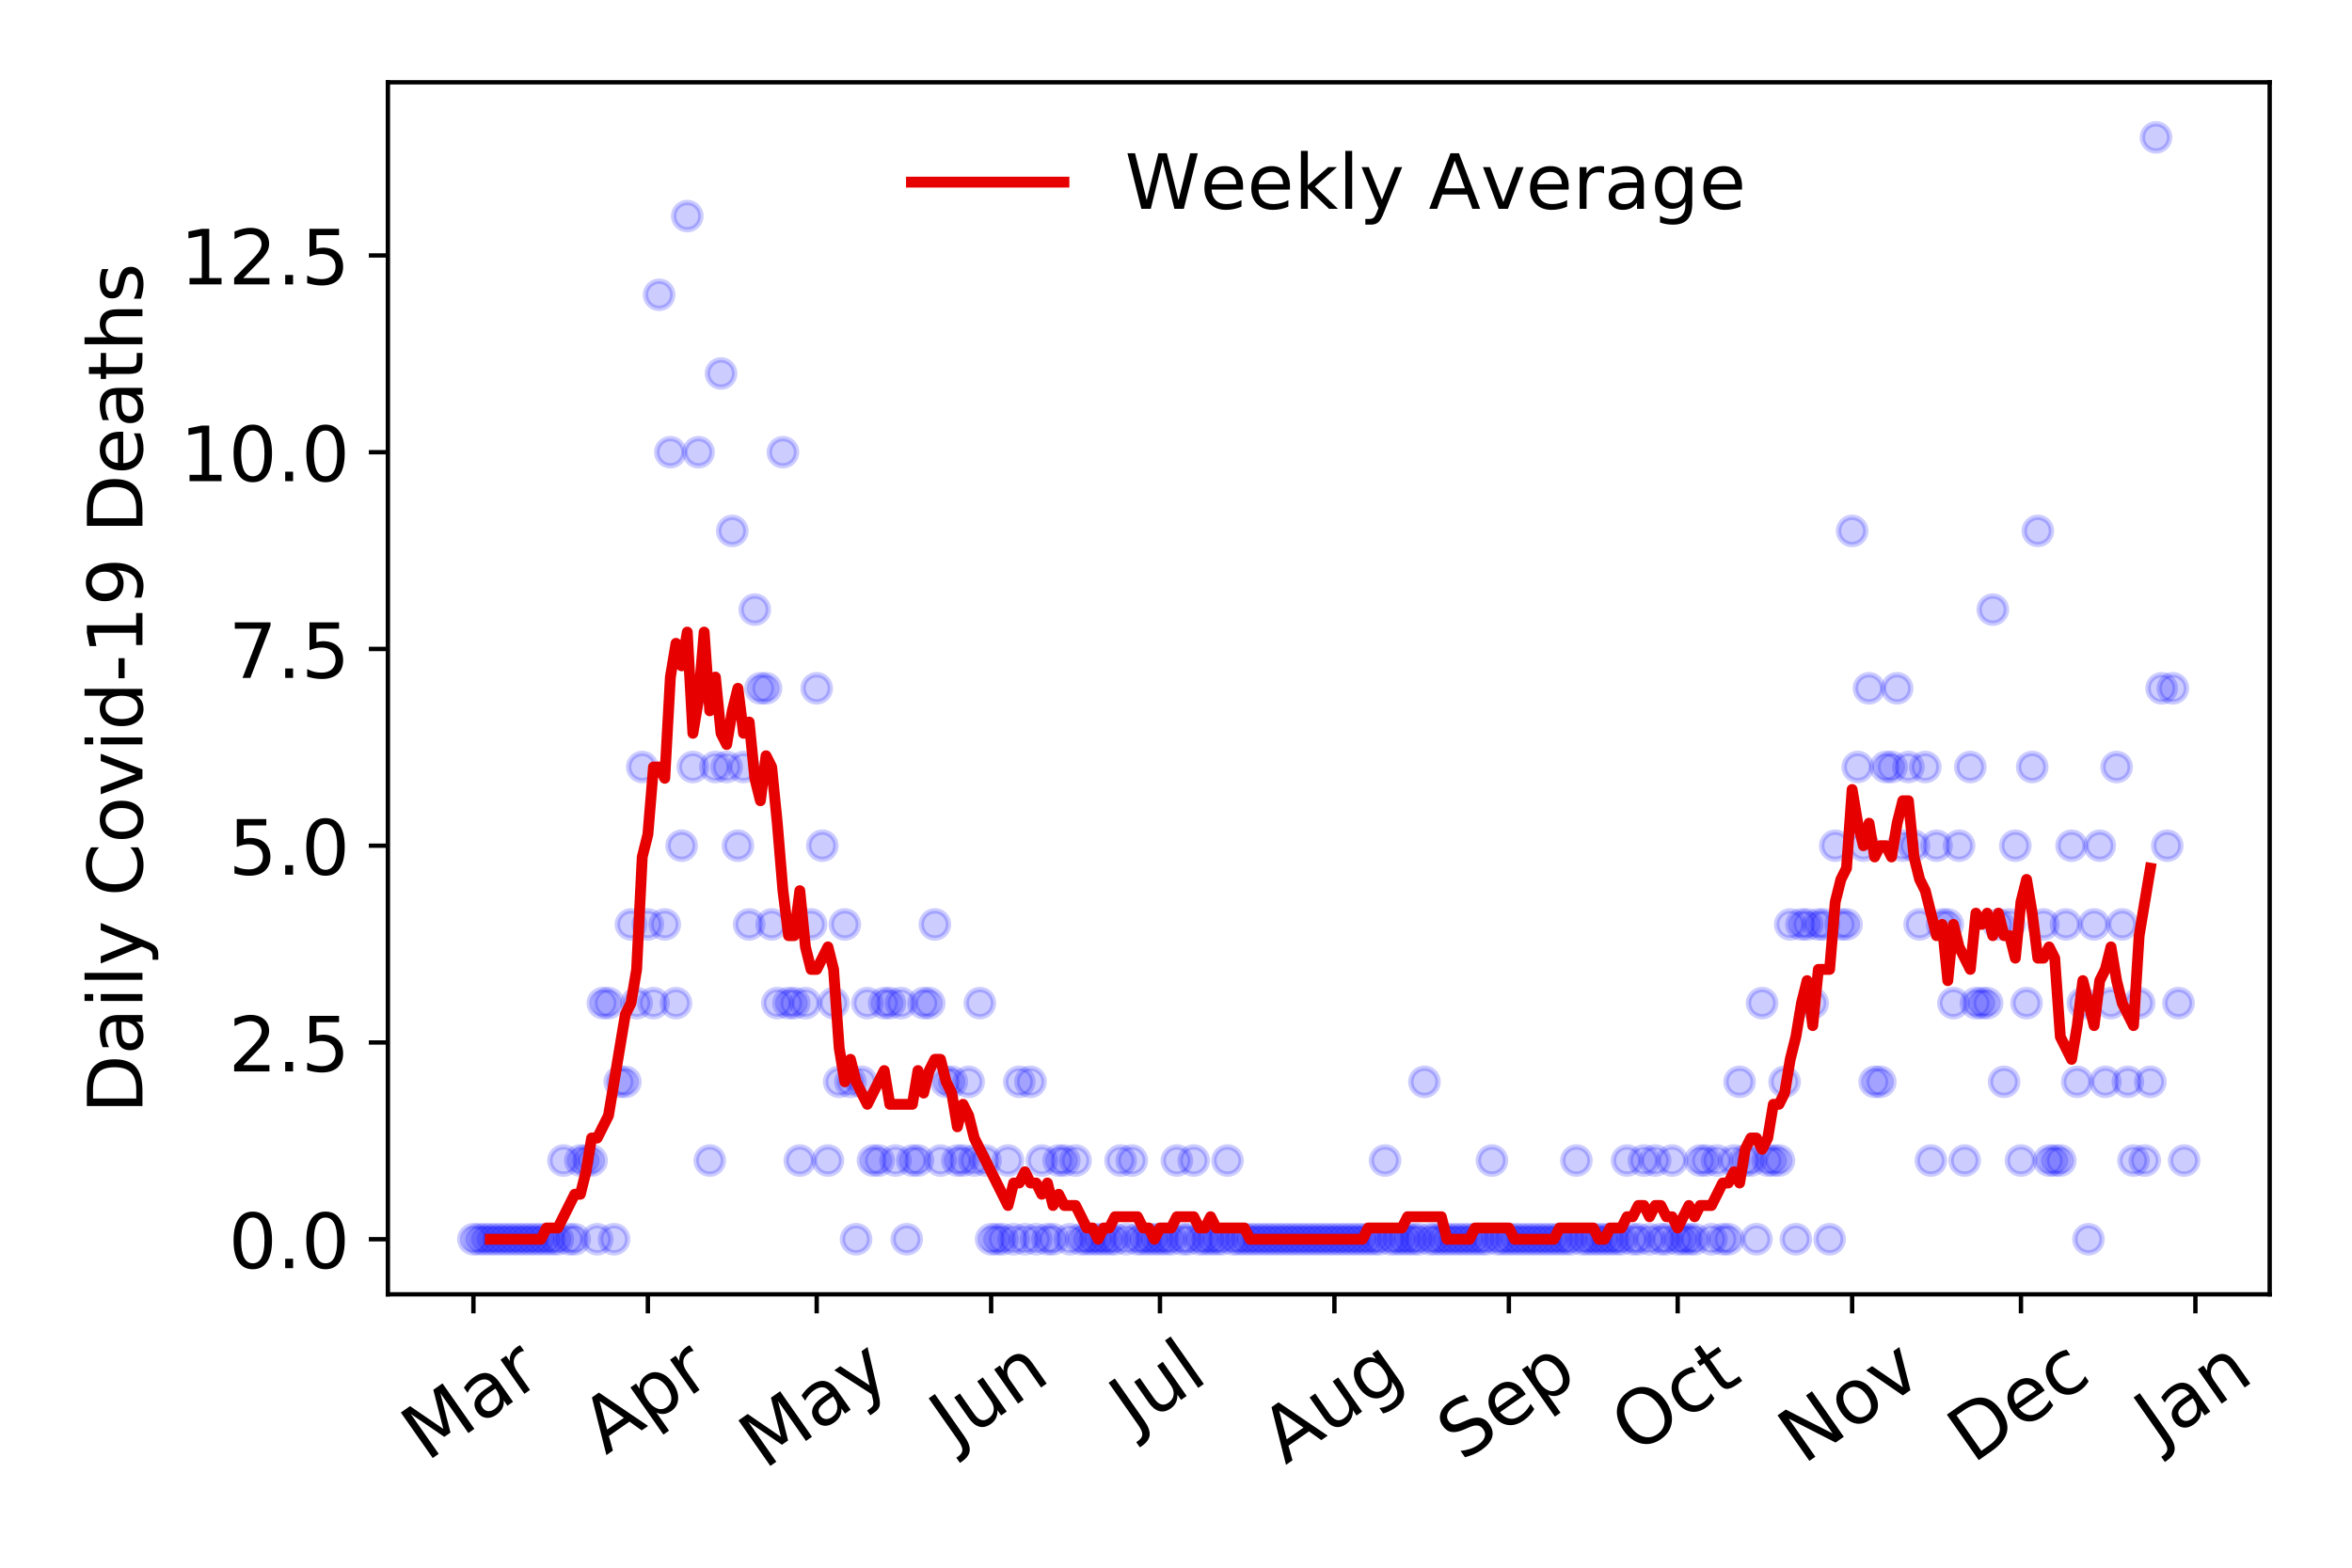 <?xml version="1.0" encoding="utf-8" standalone="no"?>
<!DOCTYPE svg PUBLIC "-//W3C//DTD SVG 1.1//EN"
  "http://www.w3.org/Graphics/SVG/1.1/DTD/svg11.dtd">
<!-- Created with matplotlib (https://matplotlib.org/) -->
<svg height="288pt" version="1.1" viewBox="0 0 432 288" width="432pt" xmlns="http://www.w3.org/2000/svg" xmlns:xlink="http://www.w3.org/1999/xlink">
 <defs>
  <style type="text/css">
*{stroke-linecap:butt;stroke-linejoin:round;}
  </style>
 </defs>
 <g id="figure_1">
  <g id="patch_1">
   <path d="M 0 288 
L 432 288 
L 432 0 
L 0 0 
z
" style="fill:#ffffff;"/>
  </g>
  <g id="axes_1">
   <g id="patch_2">
    <path d="M 71.245 237.778 
L 416.88 237.778 
L 416.88 15.12 
L 71.245 15.12 
z
" style="fill:#ffffff;"/>
   </g>
   <g id="matplotlib.axis_1">
    <g id="xtick_1">
     <g id="line2d_1">
      <defs>
       <path d="M 0 0 
L 0 3.5 
" id="m4183ebcec4" style="stroke:#000000;stroke-width:0.8;"/>
      </defs>
      <g>
       <use style="stroke:#000000;stroke-width:0.8;" x="86.956" xlink:href="#m4183ebcec4" y="237.778"/>
      </g>
     </g>
     <g id="text_1">
      <!-- Mar -->
      <defs>
       <path d="M 9.812 72.906 
L 24.516 72.906 
L 43.109 23.297 
L 61.812 72.906 
L 76.516 72.906 
L 76.516 0 
L 66.891 0 
L 66.891 64.016 
L 48.094 14.016 
L 38.188 14.016 
L 19.391 64.016 
L 19.391 0 
L 9.812 0 
z
" id="DejaVuSans-77"/>
       <path d="M 34.281 27.484 
Q 23.391 27.484 19.188 25 
Q 14.984 22.516 14.984 16.5 
Q 14.984 11.719 18.141 8.906 
Q 21.297 6.109 26.703 6.109 
Q 34.188 6.109 38.703 11.406 
Q 43.219 16.703 43.219 25.484 
L 43.219 27.484 
z
M 52.203 31.203 
L 52.203 0 
L 43.219 0 
L 43.219 8.297 
Q 40.141 3.328 35.547 0.953 
Q 30.953 -1.422 24.312 -1.422 
Q 15.922 -1.422 10.953 3.297 
Q 6 8.016 6 15.922 
Q 6 25.141 12.172 29.828 
Q 18.359 34.516 30.609 34.516 
L 43.219 34.516 
L 43.219 35.406 
Q 43.219 41.609 39.141 45 
Q 35.062 48.391 27.688 48.391 
Q 23 48.391 18.547 47.266 
Q 14.109 46.141 10.016 43.891 
L 10.016 52.203 
Q 14.938 54.109 19.578 55.047 
Q 24.219 56 28.609 56 
Q 40.484 56 46.344 49.844 
Q 52.203 43.703 52.203 31.203 
z
" id="DejaVuSans-97"/>
       <path d="M 41.109 46.297 
Q 39.594 47.172 37.812 47.578 
Q 36.031 48 33.891 48 
Q 26.266 48 22.188 43.047 
Q 18.109 38.094 18.109 28.812 
L 18.109 0 
L 9.078 0 
L 9.078 54.688 
L 18.109 54.688 
L 18.109 46.188 
Q 20.953 51.172 25.484 53.578 
Q 30.031 56 36.531 56 
Q 37.453 56 38.578 55.875 
Q 39.703 55.766 41.062 55.516 
z
" id="DejaVuSans-114"/>
      </defs>
      <g transform="translate(78.353 268.643)rotate(-35)scale(0.14 -0.14)">
       <use xlink:href="#DejaVuSans-77"/>
       <use x="86.279" xlink:href="#DejaVuSans-97"/>
       <use x="147.559" xlink:href="#DejaVuSans-114"/>
      </g>
     </g>
    </g>
    <g id="xtick_2">
     <g id="line2d_2">
      <g>
       <use style="stroke:#000000;stroke-width:0.8;" x="118.997" xlink:href="#m4183ebcec4" y="237.778"/>
      </g>
     </g>
     <g id="text_2">
      <!-- Apr -->
      <defs>
       <path d="M 34.188 63.188 
L 20.797 26.906 
L 47.609 26.906 
z
M 28.609 72.906 
L 39.797 72.906 
L 67.578 0 
L 57.328 0 
L 50.688 18.703 
L 17.828 18.703 
L 11.188 0 
L 0.781 0 
z
" id="DejaVuSans-65"/>
       <path d="M 18.109 8.203 
L 18.109 -20.797 
L 9.078 -20.797 
L 9.078 54.688 
L 18.109 54.688 
L 18.109 46.391 
Q 20.953 51.266 25.266 53.625 
Q 29.594 56 35.594 56 
Q 45.562 56 51.781 48.094 
Q 58.016 40.188 58.016 27.297 
Q 58.016 14.406 51.781 6.484 
Q 45.562 -1.422 35.594 -1.422 
Q 29.594 -1.422 25.266 0.953 
Q 20.953 3.328 18.109 8.203 
z
M 48.688 27.297 
Q 48.688 37.203 44.609 42.844 
Q 40.531 48.484 33.406 48.484 
Q 26.266 48.484 22.188 42.844 
Q 18.109 37.203 18.109 27.297 
Q 18.109 17.391 22.188 11.75 
Q 26.266 6.109 33.406 6.109 
Q 40.531 6.109 44.609 11.75 
Q 48.688 17.391 48.688 27.297 
z
" id="DejaVuSans-112"/>
      </defs>
      <g transform="translate(111.293 267.384)rotate(-35)scale(0.14 -0.14)">
       <use xlink:href="#DejaVuSans-65"/>
       <use x="68.408" xlink:href="#DejaVuSans-112"/>
       <use x="131.885" xlink:href="#DejaVuSans-114"/>
      </g>
     </g>
    </g>
    <g id="xtick_3">
     <g id="line2d_3">
      <g>
       <use style="stroke:#000000;stroke-width:0.8;" x="150.005" xlink:href="#m4183ebcec4" y="237.778"/>
      </g>
     </g>
     <g id="text_3">
      <!-- May -->
      <defs>
       <path d="M 32.172 -5.078 
Q 28.375 -14.844 24.75 -17.812 
Q 21.141 -20.797 15.094 -20.797 
L 7.906 -20.797 
L 7.906 -13.281 
L 13.188 -13.281 
Q 16.891 -13.281 18.938 -11.516 
Q 21 -9.766 23.484 -3.219 
L 25.094 0.875 
L 2.984 54.688 
L 12.5 54.688 
L 29.594 11.922 
L 46.688 54.688 
L 56.203 54.688 
z
" id="DejaVuSans-121"/>
      </defs>
      <g transform="translate(140.366 270.094)rotate(-35)scale(0.14 -0.14)">
       <use xlink:href="#DejaVuSans-77"/>
       <use x="86.279" xlink:href="#DejaVuSans-97"/>
       <use x="147.559" xlink:href="#DejaVuSans-121"/>
      </g>
     </g>
    </g>
    <g id="xtick_4">
     <g id="line2d_4">
      <g>
       <use style="stroke:#000000;stroke-width:0.8;" x="182.047" xlink:href="#m4183ebcec4" y="237.778"/>
      </g>
     </g>
     <g id="text_4">
      <!-- Jun -->
      <defs>
       <path d="M 9.812 72.906 
L 19.672 72.906 
L 19.672 5.078 
Q 19.672 -8.109 14.672 -14.062 
Q 9.672 -20.016 -1.422 -20.016 
L -5.172 -20.016 
L -5.172 -11.719 
L -2.094 -11.719 
Q 4.438 -11.719 7.125 -8.047 
Q 9.812 -4.391 9.812 5.078 
z
" id="DejaVuSans-74"/>
       <path d="M 8.5 21.578 
L 8.5 54.688 
L 17.484 54.688 
L 17.484 21.922 
Q 17.484 14.156 20.5 10.266 
Q 23.531 6.391 29.594 6.391 
Q 36.859 6.391 41.078 11.031 
Q 45.312 15.672 45.312 23.688 
L 45.312 54.688 
L 54.297 54.688 
L 54.297 0 
L 45.312 0 
L 45.312 8.406 
Q 42.047 3.422 37.719 1 
Q 33.406 -1.422 27.688 -1.422 
Q 18.266 -1.422 13.375 4.438 
Q 8.5 10.297 8.5 21.578 
z
M 31.109 56 
z
" id="DejaVuSans-117"/>
       <path d="M 54.891 33.016 
L 54.891 0 
L 45.906 0 
L 45.906 32.719 
Q 45.906 40.484 42.875 44.328 
Q 39.844 48.188 33.797 48.188 
Q 26.516 48.188 22.312 43.547 
Q 18.109 38.922 18.109 30.906 
L 18.109 0 
L 9.078 0 
L 9.078 54.688 
L 18.109 54.688 
L 18.109 46.188 
Q 21.344 51.125 25.703 53.562 
Q 30.078 56 35.797 56 
Q 45.219 56 50.047 50.172 
Q 54.891 44.344 54.891 33.016 
z
" id="DejaVuSans-110"/>
      </defs>
      <g transform="translate(175.303 266.039)rotate(-35)scale(0.14 -0.14)">
       <use xlink:href="#DejaVuSans-74"/>
       <use x="29.492" xlink:href="#DejaVuSans-117"/>
       <use x="92.871" xlink:href="#DejaVuSans-110"/>
      </g>
     </g>
    </g>
    <g id="xtick_5">
     <g id="line2d_5">
      <g>
       <use style="stroke:#000000;stroke-width:0.8;" x="213.055" xlink:href="#m4183ebcec4" y="237.778"/>
      </g>
     </g>
     <g id="text_5">
      <!-- Jul -->
      <defs>
       <path d="M 9.422 75.984 
L 18.406 75.984 
L 18.406 0 
L 9.422 0 
z
" id="DejaVuSans-108"/>
      </defs>
      <g transform="translate(208.352 263.181)rotate(-35)scale(0.14 -0.14)">
       <use xlink:href="#DejaVuSans-74"/>
       <use x="29.492" xlink:href="#DejaVuSans-117"/>
       <use x="92.871" xlink:href="#DejaVuSans-108"/>
      </g>
     </g>
    </g>
    <g id="xtick_6">
     <g id="line2d_6">
      <g>
       <use style="stroke:#000000;stroke-width:0.8;" x="245.096" xlink:href="#m4183ebcec4" y="237.778"/>
      </g>
     </g>
     <g id="text_6">
      <!-- Aug -->
      <defs>
       <path d="M 45.406 27.984 
Q 45.406 37.75 41.375 43.109 
Q 37.359 48.484 30.078 48.484 
Q 22.859 48.484 18.828 43.109 
Q 14.797 37.75 14.797 27.984 
Q 14.797 18.266 18.828 12.891 
Q 22.859 7.516 30.078 7.516 
Q 37.359 7.516 41.375 12.891 
Q 45.406 18.266 45.406 27.984 
z
M 54.391 6.781 
Q 54.391 -7.172 48.188 -13.984 
Q 42 -20.797 29.203 -20.797 
Q 24.469 -20.797 20.266 -20.094 
Q 16.062 -19.391 12.109 -17.922 
L 12.109 -9.188 
Q 16.062 -11.328 19.922 -12.344 
Q 23.781 -13.375 27.781 -13.375 
Q 36.625 -13.375 41.016 -8.766 
Q 45.406 -4.156 45.406 5.172 
L 45.406 9.625 
Q 42.625 4.781 38.281 2.391 
Q 33.938 0 27.875 0 
Q 17.828 0 11.672 7.656 
Q 5.516 15.328 5.516 27.984 
Q 5.516 40.672 11.672 48.328 
Q 17.828 56 27.875 56 
Q 33.938 56 38.281 53.609 
Q 42.625 51.219 45.406 46.391 
L 45.406 54.688 
L 54.391 54.688 
z
" id="DejaVuSans-103"/>
      </defs>
      <g transform="translate(236.115 269.172)rotate(-35)scale(0.14 -0.14)">
       <use xlink:href="#DejaVuSans-65"/>
       <use x="68.408" xlink:href="#DejaVuSans-117"/>
       <use x="131.787" xlink:href="#DejaVuSans-103"/>
      </g>
     </g>
    </g>
    <g id="xtick_7">
     <g id="line2d_7">
      <g>
       <use style="stroke:#000000;stroke-width:0.8;" x="277.138" xlink:href="#m4183ebcec4" y="237.778"/>
      </g>
     </g>
     <g id="text_7">
      <!-- Sep -->
      <defs>
       <path d="M 53.516 70.516 
L 53.516 60.891 
Q 47.906 63.578 42.922 64.891 
Q 37.938 66.219 33.297 66.219 
Q 25.25 66.219 20.875 63.094 
Q 16.5 59.969 16.5 54.203 
Q 16.5 49.359 19.406 46.891 
Q 22.312 44.438 30.422 42.922 
L 36.375 41.703 
Q 47.406 39.594 52.656 34.297 
Q 57.906 29 57.906 20.125 
Q 57.906 9.516 50.797 4.047 
Q 43.703 -1.422 29.984 -1.422 
Q 24.812 -1.422 18.969 -0.25 
Q 13.141 0.922 6.891 3.219 
L 6.891 13.375 
Q 12.891 10.016 18.656 8.297 
Q 24.422 6.594 29.984 6.594 
Q 38.422 6.594 43.016 9.906 
Q 47.609 13.234 47.609 19.391 
Q 47.609 24.75 44.312 27.781 
Q 41.016 30.812 33.5 32.328 
L 27.484 33.5 
Q 16.453 35.688 11.516 40.375 
Q 6.594 45.062 6.594 53.422 
Q 6.594 63.094 13.406 68.656 
Q 20.219 74.219 32.172 74.219 
Q 37.312 74.219 42.625 73.281 
Q 47.953 72.359 53.516 70.516 
z
" id="DejaVuSans-83"/>
       <path d="M 56.203 29.594 
L 56.203 25.203 
L 14.891 25.203 
Q 15.484 15.922 20.484 11.062 
Q 25.484 6.203 34.422 6.203 
Q 39.594 6.203 44.453 7.469 
Q 49.312 8.734 54.109 11.281 
L 54.109 2.781 
Q 49.266 0.734 44.188 -0.344 
Q 39.109 -1.422 33.891 -1.422 
Q 20.797 -1.422 13.156 6.188 
Q 5.516 13.812 5.516 26.812 
Q 5.516 40.234 12.766 48.109 
Q 20.016 56 32.328 56 
Q 43.359 56 49.781 48.891 
Q 56.203 41.797 56.203 29.594 
z
M 47.219 32.234 
Q 47.125 39.594 43.094 43.984 
Q 39.062 48.391 32.422 48.391 
Q 24.906 48.391 20.391 44.141 
Q 15.875 39.891 15.188 32.172 
z
" id="DejaVuSans-101"/>
      </defs>
      <g transform="translate(268.545 268.629)rotate(-35)scale(0.14 -0.14)">
       <use xlink:href="#DejaVuSans-83"/>
       <use x="63.477" xlink:href="#DejaVuSans-101"/>
       <use x="125" xlink:href="#DejaVuSans-112"/>
      </g>
     </g>
    </g>
    <g id="xtick_8">
     <g id="line2d_8">
      <g>
       <use style="stroke:#000000;stroke-width:0.8;" x="308.146" xlink:href="#m4183ebcec4" y="237.778"/>
      </g>
     </g>
     <g id="text_8">
      <!-- Oct -->
      <defs>
       <path d="M 39.406 66.219 
Q 28.656 66.219 22.328 58.203 
Q 16.016 50.203 16.016 36.375 
Q 16.016 22.609 22.328 14.594 
Q 28.656 6.594 39.406 6.594 
Q 50.141 6.594 56.422 14.594 
Q 62.703 22.609 62.703 36.375 
Q 62.703 50.203 56.422 58.203 
Q 50.141 66.219 39.406 66.219 
z
M 39.406 74.219 
Q 54.734 74.219 63.906 63.938 
Q 73.094 53.656 73.094 36.375 
Q 73.094 19.141 63.906 8.859 
Q 54.734 -1.422 39.406 -1.422 
Q 24.031 -1.422 14.812 8.828 
Q 5.609 19.094 5.609 36.375 
Q 5.609 53.656 14.812 63.938 
Q 24.031 74.219 39.406 74.219 
z
" id="DejaVuSans-79"/>
       <path d="M 48.781 52.594 
L 48.781 44.188 
Q 44.969 46.297 41.141 47.344 
Q 37.312 48.391 33.406 48.391 
Q 24.656 48.391 19.812 42.844 
Q 14.984 37.312 14.984 27.297 
Q 14.984 17.281 19.812 11.734 
Q 24.656 6.203 33.406 6.203 
Q 37.312 6.203 41.141 7.25 
Q 44.969 8.297 48.781 10.406 
L 48.781 2.094 
Q 45.016 0.344 40.984 -0.531 
Q 36.969 -1.422 32.422 -1.422 
Q 20.062 -1.422 12.781 6.344 
Q 5.516 14.109 5.516 27.297 
Q 5.516 40.672 12.859 48.328 
Q 20.219 56 33.016 56 
Q 37.156 56 41.109 55.141 
Q 45.062 54.297 48.781 52.594 
z
" id="DejaVuSans-99"/>
       <path d="M 18.312 70.219 
L 18.312 54.688 
L 36.812 54.688 
L 36.812 47.703 
L 18.312 47.703 
L 18.312 18.016 
Q 18.312 11.328 20.141 9.422 
Q 21.969 7.516 27.594 7.516 
L 36.812 7.516 
L 36.812 0 
L 27.594 0 
Q 17.188 0 13.234 3.875 
Q 9.281 7.766 9.281 18.016 
L 9.281 47.703 
L 2.688 47.703 
L 2.688 54.688 
L 9.281 54.688 
L 9.281 70.219 
z
" id="DejaVuSans-116"/>
      </defs>
      <g transform="translate(300.447 267.377)rotate(-35)scale(0.14 -0.14)">
       <use xlink:href="#DejaVuSans-79"/>
       <use x="78.711" xlink:href="#DejaVuSans-99"/>
       <use x="133.691" xlink:href="#DejaVuSans-116"/>
      </g>
     </g>
    </g>
    <g id="xtick_9">
     <g id="line2d_9">
      <g>
       <use style="stroke:#000000;stroke-width:0.8;" x="340.187" xlink:href="#m4183ebcec4" y="237.778"/>
      </g>
     </g>
     <g id="text_9">
      <!-- Nov -->
      <defs>
       <path d="M 9.812 72.906 
L 23.094 72.906 
L 55.422 11.922 
L 55.422 72.906 
L 64.984 72.906 
L 64.984 0 
L 51.703 0 
L 19.391 60.984 
L 19.391 0 
L 9.812 0 
z
" id="DejaVuSans-78"/>
       <path d="M 30.609 48.391 
Q 23.391 48.391 19.188 42.75 
Q 14.984 37.109 14.984 27.297 
Q 14.984 17.484 19.156 11.844 
Q 23.344 6.203 30.609 6.203 
Q 37.797 6.203 41.984 11.859 
Q 46.188 17.531 46.188 27.297 
Q 46.188 37.016 41.984 42.703 
Q 37.797 48.391 30.609 48.391 
z
M 30.609 56 
Q 42.328 56 49.016 48.375 
Q 55.719 40.766 55.719 27.297 
Q 55.719 13.875 49.016 6.219 
Q 42.328 -1.422 30.609 -1.422 
Q 18.844 -1.422 12.172 6.219 
Q 5.516 13.875 5.516 27.297 
Q 5.516 40.766 12.172 48.375 
Q 18.844 56 30.609 56 
z
" id="DejaVuSans-111"/>
       <path d="M 2.984 54.688 
L 12.5 54.688 
L 29.594 8.797 
L 46.688 54.688 
L 56.203 54.688 
L 35.688 0 
L 23.484 0 
z
" id="DejaVuSans-118"/>
      </defs>
      <g transform="translate(331.211 269.166)rotate(-35)scale(0.14 -0.14)">
       <use xlink:href="#DejaVuSans-78"/>
       <use x="74.805" xlink:href="#DejaVuSans-111"/>
       <use x="135.986" xlink:href="#DejaVuSans-118"/>
      </g>
     </g>
    </g>
    <g id="xtick_10">
     <g id="line2d_10">
      <g>
       <use style="stroke:#000000;stroke-width:0.8;" x="371.195" xlink:href="#m4183ebcec4" y="237.778"/>
      </g>
     </g>
     <g id="text_10">
      <!-- Dec -->
      <defs>
       <path d="M 19.672 64.797 
L 19.672 8.109 
L 31.594 8.109 
Q 46.688 8.109 53.688 14.938 
Q 60.688 21.781 60.688 36.531 
Q 60.688 51.172 53.688 57.984 
Q 46.688 64.797 31.594 64.797 
z
M 9.812 72.906 
L 30.078 72.906 
Q 51.266 72.906 61.172 64.094 
Q 71.094 55.281 71.094 36.531 
Q 71.094 17.672 61.125 8.828 
Q 51.172 0 30.078 0 
L 9.812 0 
z
" id="DejaVuSans-68"/>
      </defs>
      <g transform="translate(362.314 269.032)rotate(-35)scale(0.14 -0.14)">
       <use xlink:href="#DejaVuSans-68"/>
       <use x="77.002" xlink:href="#DejaVuSans-101"/>
       <use x="138.525" xlink:href="#DejaVuSans-99"/>
      </g>
     </g>
    </g>
    <g id="xtick_11">
     <g id="line2d_11">
      <g>
       <use style="stroke:#000000;stroke-width:0.8;" x="403.237" xlink:href="#m4183ebcec4" y="237.778"/>
      </g>
     </g>
     <g id="text_11">
      <!-- Jan -->
      <g transform="translate(396.613 265.871)rotate(-35)scale(0.14 -0.14)">
       <use xlink:href="#DejaVuSans-74"/>
       <use x="29.492" xlink:href="#DejaVuSans-97"/>
       <use x="90.771" xlink:href="#DejaVuSans-110"/>
      </g>
     </g>
    </g>
   </g>
   <g id="matplotlib.axis_2">
    <g id="ytick_1">
     <g id="line2d_12">
      <defs>
       <path d="M 0 0 
L -3.5 0 
" id="mee0e731d3b" style="stroke:#000000;stroke-width:0.8;"/>
      </defs>
      <g>
       <use style="stroke:#000000;stroke-width:0.8;" x="71.245" xlink:href="#mee0e731d3b" y="227.657"/>
      </g>
     </g>
     <g id="text_12">
      <!-- 0.0 -->
      <defs>
       <path d="M 31.781 66.406 
Q 24.172 66.406 20.328 58.906 
Q 16.5 51.422 16.5 36.375 
Q 16.5 21.391 20.328 13.891 
Q 24.172 6.391 31.781 6.391 
Q 39.453 6.391 43.281 13.891 
Q 47.125 21.391 47.125 36.375 
Q 47.125 51.422 43.281 58.906 
Q 39.453 66.406 31.781 66.406 
z
M 31.781 74.219 
Q 44.047 74.219 50.516 64.516 
Q 56.984 54.828 56.984 36.375 
Q 56.984 17.969 50.516 8.266 
Q 44.047 -1.422 31.781 -1.422 
Q 19.531 -1.422 13.062 8.266 
Q 6.594 17.969 6.594 36.375 
Q 6.594 54.828 13.062 64.516 
Q 19.531 74.219 31.781 74.219 
z
" id="DejaVuSans-48"/>
       <path d="M 10.688 12.406 
L 21 12.406 
L 21 0 
L 10.688 0 
z
" id="DejaVuSans-46"/>
      </defs>
      <g transform="translate(41.981 232.976)scale(0.14 -0.14)">
       <use xlink:href="#DejaVuSans-48"/>
       <use x="63.623" xlink:href="#DejaVuSans-46"/>
       <use x="95.41" xlink:href="#DejaVuSans-48"/>
      </g>
     </g>
    </g>
    <g id="ytick_2">
     <g id="line2d_13">
      <g>
       <use style="stroke:#000000;stroke-width:0.8;" x="71.245" xlink:href="#mee0e731d3b" y="191.512"/>
      </g>
     </g>
     <g id="text_13">
      <!-- 2.5 -->
      <defs>
       <path d="M 19.188 8.297 
L 53.609 8.297 
L 53.609 0 
L 7.328 0 
L 7.328 8.297 
Q 12.938 14.109 22.625 23.891 
Q 32.328 33.688 34.812 36.531 
Q 39.547 41.844 41.422 45.531 
Q 43.312 49.219 43.312 52.781 
Q 43.312 58.594 39.234 62.25 
Q 35.156 65.922 28.609 65.922 
Q 23.969 65.922 18.812 64.312 
Q 13.672 62.703 7.812 59.422 
L 7.812 69.391 
Q 13.766 71.781 18.938 73 
Q 24.125 74.219 28.422 74.219 
Q 39.75 74.219 46.484 68.547 
Q 53.219 62.891 53.219 53.422 
Q 53.219 48.922 51.531 44.891 
Q 49.859 40.875 45.406 35.406 
Q 44.188 33.984 37.641 27.219 
Q 31.109 20.453 19.188 8.297 
z
" id="DejaVuSans-50"/>
       <path d="M 10.797 72.906 
L 49.516 72.906 
L 49.516 64.594 
L 19.828 64.594 
L 19.828 46.734 
Q 21.969 47.469 24.109 47.828 
Q 26.266 48.188 28.422 48.188 
Q 40.625 48.188 47.75 41.5 
Q 54.891 34.812 54.891 23.391 
Q 54.891 11.625 47.562 5.094 
Q 40.234 -1.422 26.906 -1.422 
Q 22.312 -1.422 17.547 -0.641 
Q 12.797 0.141 7.719 1.703 
L 7.719 11.625 
Q 12.109 9.234 16.797 8.062 
Q 21.484 6.891 26.703 6.891 
Q 35.156 6.891 40.078 11.328 
Q 45.016 15.766 45.016 23.391 
Q 45.016 31 40.078 35.438 
Q 35.156 39.891 26.703 39.891 
Q 22.75 39.891 18.812 39.016 
Q 14.891 38.141 10.797 36.281 
z
" id="DejaVuSans-53"/>
      </defs>
      <g transform="translate(41.981 196.83)scale(0.14 -0.14)">
       <use xlink:href="#DejaVuSans-50"/>
       <use x="63.623" xlink:href="#DejaVuSans-46"/>
       <use x="95.41" xlink:href="#DejaVuSans-53"/>
      </g>
     </g>
    </g>
    <g id="ytick_3">
     <g id="line2d_14">
      <g>
       <use style="stroke:#000000;stroke-width:0.8;" x="71.245" xlink:href="#mee0e731d3b" y="155.366"/>
      </g>
     </g>
     <g id="text_14">
      <!-- 5.0 -->
      <g transform="translate(41.981 160.685)scale(0.14 -0.14)">
       <use xlink:href="#DejaVuSans-53"/>
       <use x="63.623" xlink:href="#DejaVuSans-46"/>
       <use x="95.41" xlink:href="#DejaVuSans-48"/>
      </g>
     </g>
    </g>
    <g id="ytick_4">
     <g id="line2d_15">
      <g>
       <use style="stroke:#000000;stroke-width:0.8;" x="71.245" xlink:href="#mee0e731d3b" y="119.22"/>
      </g>
     </g>
     <g id="text_15">
      <!-- 7.5 -->
      <defs>
       <path d="M 8.203 72.906 
L 55.078 72.906 
L 55.078 68.703 
L 28.609 0 
L 18.312 0 
L 43.219 64.594 
L 8.203 64.594 
z
" id="DejaVuSans-55"/>
      </defs>
      <g transform="translate(41.981 124.539)scale(0.14 -0.14)">
       <use xlink:href="#DejaVuSans-55"/>
       <use x="63.623" xlink:href="#DejaVuSans-46"/>
       <use x="95.41" xlink:href="#DejaVuSans-53"/>
      </g>
     </g>
    </g>
    <g id="ytick_5">
     <g id="line2d_16">
      <g>
       <use style="stroke:#000000;stroke-width:0.8;" x="71.245" xlink:href="#mee0e731d3b" y="83.074"/>
      </g>
     </g>
     <g id="text_16">
      <!-- 10.0 -->
      <defs>
       <path d="M 12.406 8.297 
L 28.516 8.297 
L 28.516 63.922 
L 10.984 60.406 
L 10.984 69.391 
L 28.422 72.906 
L 38.281 72.906 
L 38.281 8.297 
L 54.391 8.297 
L 54.391 0 
L 12.406 0 
z
" id="DejaVuSans-49"/>
      </defs>
      <g transform="translate(33.073 88.393)scale(0.14 -0.14)">
       <use xlink:href="#DejaVuSans-49"/>
       <use x="63.623" xlink:href="#DejaVuSans-48"/>
       <use x="127.246" xlink:href="#DejaVuSans-46"/>
       <use x="159.033" xlink:href="#DejaVuSans-48"/>
      </g>
     </g>
    </g>
    <g id="ytick_6">
     <g id="line2d_17">
      <g>
       <use style="stroke:#000000;stroke-width:0.8;" x="71.245" xlink:href="#mee0e731d3b" y="46.928"/>
      </g>
     </g>
     <g id="text_17">
      <!-- 12.5 -->
      <g transform="translate(33.073 52.247)scale(0.14 -0.14)">
       <use xlink:href="#DejaVuSans-49"/>
       <use x="63.623" xlink:href="#DejaVuSans-50"/>
       <use x="127.246" xlink:href="#DejaVuSans-46"/>
       <use x="159.033" xlink:href="#DejaVuSans-53"/>
      </g>
     </g>
    </g>
    <g id="text_18">
     <!-- Daily Covid-19 Deaths -->
     <defs>
      <path d="M 9.422 54.688 
L 18.406 54.688 
L 18.406 0 
L 9.422 0 
z
M 9.422 75.984 
L 18.406 75.984 
L 18.406 64.594 
L 9.422 64.594 
z
" id="DejaVuSans-105"/>
      <path id="DejaVuSans-32"/>
      <path d="M 64.406 67.281 
L 64.406 56.891 
Q 59.422 61.531 53.781 63.812 
Q 48.141 66.109 41.797 66.109 
Q 29.297 66.109 22.656 58.469 
Q 16.016 50.828 16.016 36.375 
Q 16.016 21.969 22.656 14.328 
Q 29.297 6.688 41.797 6.688 
Q 48.141 6.688 53.781 8.984 
Q 59.422 11.281 64.406 15.922 
L 64.406 5.609 
Q 59.234 2.094 53.438 0.328 
Q 47.656 -1.422 41.219 -1.422 
Q 24.656 -1.422 15.125 8.703 
Q 5.609 18.844 5.609 36.375 
Q 5.609 53.953 15.125 64.078 
Q 24.656 74.219 41.219 74.219 
Q 47.75 74.219 53.531 72.484 
Q 59.328 70.75 64.406 67.281 
z
" id="DejaVuSans-67"/>
      <path d="M 45.406 46.391 
L 45.406 75.984 
L 54.391 75.984 
L 54.391 0 
L 45.406 0 
L 45.406 8.203 
Q 42.578 3.328 38.25 0.953 
Q 33.938 -1.422 27.875 -1.422 
Q 17.969 -1.422 11.734 6.484 
Q 5.516 14.406 5.516 27.297 
Q 5.516 40.188 11.734 48.094 
Q 17.969 56 27.875 56 
Q 33.938 56 38.25 53.625 
Q 42.578 51.266 45.406 46.391 
z
M 14.797 27.297 
Q 14.797 17.391 18.875 11.75 
Q 22.953 6.109 30.078 6.109 
Q 37.203 6.109 41.297 11.75 
Q 45.406 17.391 45.406 27.297 
Q 45.406 37.203 41.297 42.844 
Q 37.203 48.484 30.078 48.484 
Q 22.953 48.484 18.875 42.844 
Q 14.797 37.203 14.797 27.297 
z
" id="DejaVuSans-100"/>
      <path d="M 4.891 31.391 
L 31.203 31.391 
L 31.203 23.391 
L 4.891 23.391 
z
" id="DejaVuSans-45"/>
      <path d="M 10.984 1.516 
L 10.984 10.5 
Q 14.703 8.734 18.5 7.812 
Q 22.312 6.891 25.984 6.891 
Q 35.75 6.891 40.891 13.453 
Q 46.047 20.016 46.781 33.406 
Q 43.953 29.203 39.594 26.953 
Q 35.25 24.703 29.984 24.703 
Q 19.047 24.703 12.672 31.312 
Q 6.297 37.938 6.297 49.422 
Q 6.297 60.641 12.938 67.422 
Q 19.578 74.219 30.609 74.219 
Q 43.266 74.219 49.922 64.516 
Q 56.594 54.828 56.594 36.375 
Q 56.594 19.141 48.406 8.859 
Q 40.234 -1.422 26.422 -1.422 
Q 22.703 -1.422 18.891 -0.688 
Q 15.094 0.047 10.984 1.516 
z
M 30.609 32.422 
Q 37.25 32.422 41.125 36.953 
Q 45.016 41.5 45.016 49.422 
Q 45.016 57.281 41.125 61.844 
Q 37.25 66.406 30.609 66.406 
Q 23.969 66.406 20.094 61.844 
Q 16.219 57.281 16.219 49.422 
Q 16.219 41.5 20.094 36.953 
Q 23.969 32.422 30.609 32.422 
z
" id="DejaVuSans-57"/>
      <path d="M 54.891 33.016 
L 54.891 0 
L 45.906 0 
L 45.906 32.719 
Q 45.906 40.484 42.875 44.328 
Q 39.844 48.188 33.797 48.188 
Q 26.516 48.188 22.312 43.547 
Q 18.109 38.922 18.109 30.906 
L 18.109 0 
L 9.078 0 
L 9.078 75.984 
L 18.109 75.984 
L 18.109 46.188 
Q 21.344 51.125 25.703 53.562 
Q 30.078 56 35.797 56 
Q 45.219 56 50.047 50.172 
Q 54.891 44.344 54.891 33.016 
z
" id="DejaVuSans-104"/>
      <path d="M 44.281 53.078 
L 44.281 44.578 
Q 40.484 46.531 36.375 47.5 
Q 32.281 48.484 27.875 48.484 
Q 21.188 48.484 17.844 46.438 
Q 14.5 44.391 14.5 40.281 
Q 14.5 37.156 16.891 35.375 
Q 19.281 33.594 26.516 31.984 
L 29.594 31.297 
Q 39.156 29.25 43.188 25.516 
Q 47.219 21.781 47.219 15.094 
Q 47.219 7.469 41.188 3.016 
Q 35.156 -1.422 24.609 -1.422 
Q 20.219 -1.422 15.453 -0.562 
Q 10.688 0.297 5.422 2 
L 5.422 11.281 
Q 10.406 8.688 15.234 7.391 
Q 20.062 6.109 24.812 6.109 
Q 31.156 6.109 34.562 8.281 
Q 37.984 10.453 37.984 14.406 
Q 37.984 18.062 35.516 20.016 
Q 33.062 21.969 24.703 23.781 
L 21.578 24.516 
Q 13.234 26.266 9.516 29.906 
Q 5.812 33.547 5.812 39.891 
Q 5.812 47.609 11.281 51.797 
Q 16.75 56 26.812 56 
Q 31.781 56 36.172 55.266 
Q 40.578 54.547 44.281 53.078 
z
" id="DejaVuSans-115"/>
     </defs>
     <g transform="translate(26.162 204.56)rotate(-90)scale(0.14 -0.14)">
      <use xlink:href="#DejaVuSans-68"/>
      <use x="77.002" xlink:href="#DejaVuSans-97"/>
      <use x="138.281" xlink:href="#DejaVuSans-105"/>
      <use x="166.064" xlink:href="#DejaVuSans-108"/>
      <use x="193.848" xlink:href="#DejaVuSans-121"/>
      <use x="253.027" xlink:href="#DejaVuSans-32"/>
      <use x="284.814" xlink:href="#DejaVuSans-67"/>
      <use x="354.639" xlink:href="#DejaVuSans-111"/>
      <use x="415.82" xlink:href="#DejaVuSans-118"/>
      <use x="475" xlink:href="#DejaVuSans-105"/>
      <use x="502.783" xlink:href="#DejaVuSans-100"/>
      <use x="566.26" xlink:href="#DejaVuSans-45"/>
      <use x="602.344" xlink:href="#DejaVuSans-49"/>
      <use x="665.967" xlink:href="#DejaVuSans-57"/>
      <use x="729.59" xlink:href="#DejaVuSans-32"/>
      <use x="761.377" xlink:href="#DejaVuSans-68"/>
      <use x="838.379" xlink:href="#DejaVuSans-101"/>
      <use x="899.902" xlink:href="#DejaVuSans-97"/>
      <use x="961.182" xlink:href="#DejaVuSans-116"/>
      <use x="1000.391" xlink:href="#DejaVuSans-104"/>
      <use x="1063.77" xlink:href="#DejaVuSans-115"/>
     </g>
    </g>
   </g>
   <g id="line2d_18">
    <defs>
     <path d="M 0 2.5 
C 0.663 2.5 1.299 2.237 1.768 1.768 
C 2.237 1.299 2.5 0.663 2.5 0 
C 2.5 -0.663 2.237 -1.299 1.768 -1.768 
C 1.299 -2.237 0.663 -2.5 0 -2.5 
C -0.663 -2.5 -1.299 -2.237 -1.768 -1.768 
C -2.237 -1.299 -2.5 -0.663 -2.5 0 
C -2.5 0.663 -2.237 1.299 -1.768 1.768 
C -1.299 2.237 -0.663 2.5 0 2.5 
z
" id="mfc81421a63" style="stroke:#0000ff;stroke-opacity:0.2;"/>
    </defs>
    <g clip-path="url(#p3fbac7189d)">
     <use style="fill:#0000ff;fill-opacity:0.2;stroke:#0000ff;stroke-opacity:0.2;" x="86.956" xlink:href="#mfc81421a63" y="227.657"/>
     <use style="fill:#0000ff;fill-opacity:0.2;stroke:#0000ff;stroke-opacity:0.2;" x="87.989" xlink:href="#mfc81421a63" y="227.657"/>
     <use style="fill:#0000ff;fill-opacity:0.2;stroke:#0000ff;stroke-opacity:0.2;" x="89.023" xlink:href="#mfc81421a63" y="227.657"/>
     <use style="fill:#0000ff;fill-opacity:0.2;stroke:#0000ff;stroke-opacity:0.2;" x="90.056" xlink:href="#mfc81421a63" y="227.657"/>
     <use style="fill:#0000ff;fill-opacity:0.2;stroke:#0000ff;stroke-opacity:0.2;" x="91.09" xlink:href="#mfc81421a63" y="227.657"/>
     <use style="fill:#0000ff;fill-opacity:0.2;stroke:#0000ff;stroke-opacity:0.2;" x="92.124" xlink:href="#mfc81421a63" y="227.657"/>
     <use style="fill:#0000ff;fill-opacity:0.2;stroke:#0000ff;stroke-opacity:0.2;" x="93.157" xlink:href="#mfc81421a63" y="227.657"/>
     <use style="fill:#0000ff;fill-opacity:0.2;stroke:#0000ff;stroke-opacity:0.2;" x="94.191" xlink:href="#mfc81421a63" y="227.657"/>
     <use style="fill:#0000ff;fill-opacity:0.2;stroke:#0000ff;stroke-opacity:0.2;" x="95.224" xlink:href="#mfc81421a63" y="227.657"/>
     <use style="fill:#0000ff;fill-opacity:0.2;stroke:#0000ff;stroke-opacity:0.2;" x="96.258" xlink:href="#mfc81421a63" y="227.657"/>
     <use style="fill:#0000ff;fill-opacity:0.2;stroke:#0000ff;stroke-opacity:0.2;" x="97.292" xlink:href="#mfc81421a63" y="227.657"/>
     <use style="fill:#0000ff;fill-opacity:0.2;stroke:#0000ff;stroke-opacity:0.2;" x="98.325" xlink:href="#mfc81421a63" y="227.657"/>
     <use style="fill:#0000ff;fill-opacity:0.2;stroke:#0000ff;stroke-opacity:0.2;" x="99.359" xlink:href="#mfc81421a63" y="227.657"/>
     <use style="fill:#0000ff;fill-opacity:0.2;stroke:#0000ff;stroke-opacity:0.2;" x="100.392" xlink:href="#mfc81421a63" y="227.657"/>
     <use style="fill:#0000ff;fill-opacity:0.2;stroke:#0000ff;stroke-opacity:0.2;" x="101.426" xlink:href="#mfc81421a63" y="227.657"/>
     <use style="fill:#0000ff;fill-opacity:0.2;stroke:#0000ff;stroke-opacity:0.2;" x="102.46" xlink:href="#mfc81421a63" y="227.657"/>
     <use style="fill:#0000ff;fill-opacity:0.2;stroke:#0000ff;stroke-opacity:0.2;" x="103.493" xlink:href="#mfc81421a63" y="213.199"/>
     <use style="fill:#0000ff;fill-opacity:0.2;stroke:#0000ff;stroke-opacity:0.2;" x="104.527" xlink:href="#mfc81421a63" y="227.657"/>
     <use style="fill:#0000ff;fill-opacity:0.2;stroke:#0000ff;stroke-opacity:0.2;" x="105.56" xlink:href="#mfc81421a63" y="227.657"/>
     <use style="fill:#0000ff;fill-opacity:0.2;stroke:#0000ff;stroke-opacity:0.2;" x="106.594" xlink:href="#mfc81421a63" y="213.199"/>
     <use style="fill:#0000ff;fill-opacity:0.2;stroke:#0000ff;stroke-opacity:0.2;" x="107.628" xlink:href="#mfc81421a63" y="213.199"/>
     <use style="fill:#0000ff;fill-opacity:0.2;stroke:#0000ff;stroke-opacity:0.2;" x="108.661" xlink:href="#mfc81421a63" y="213.199"/>
     <use style="fill:#0000ff;fill-opacity:0.2;stroke:#0000ff;stroke-opacity:0.2;" x="109.695" xlink:href="#mfc81421a63" y="227.657"/>
     <use style="fill:#0000ff;fill-opacity:0.2;stroke:#0000ff;stroke-opacity:0.2;" x="110.728" xlink:href="#mfc81421a63" y="184.282"/>
     <use style="fill:#0000ff;fill-opacity:0.2;stroke:#0000ff;stroke-opacity:0.2;" x="111.762" xlink:href="#mfc81421a63" y="184.282"/>
     <use style="fill:#0000ff;fill-opacity:0.2;stroke:#0000ff;stroke-opacity:0.2;" x="112.796" xlink:href="#mfc81421a63" y="227.657"/>
     <use style="fill:#0000ff;fill-opacity:0.2;stroke:#0000ff;stroke-opacity:0.2;" x="113.829" xlink:href="#mfc81421a63" y="198.741"/>
     <use style="fill:#0000ff;fill-opacity:0.2;stroke:#0000ff;stroke-opacity:0.2;" x="114.863" xlink:href="#mfc81421a63" y="198.741"/>
     <use style="fill:#0000ff;fill-opacity:0.2;stroke:#0000ff;stroke-opacity:0.2;" x="115.896" xlink:href="#mfc81421a63" y="169.824"/>
     <use style="fill:#0000ff;fill-opacity:0.2;stroke:#0000ff;stroke-opacity:0.2;" x="116.93" xlink:href="#mfc81421a63" y="184.282"/>
     <use style="fill:#0000ff;fill-opacity:0.2;stroke:#0000ff;stroke-opacity:0.2;" x="117.964" xlink:href="#mfc81421a63" y="140.907"/>
     <use style="fill:#0000ff;fill-opacity:0.2;stroke:#0000ff;stroke-opacity:0.2;" x="118.997" xlink:href="#mfc81421a63" y="169.824"/>
     <use style="fill:#0000ff;fill-opacity:0.2;stroke:#0000ff;stroke-opacity:0.2;" x="120.031" xlink:href="#mfc81421a63" y="184.282"/>
     <use style="fill:#0000ff;fill-opacity:0.2;stroke:#0000ff;stroke-opacity:0.2;" x="121.064" xlink:href="#mfc81421a63" y="54.157"/>
     <use style="fill:#0000ff;fill-opacity:0.2;stroke:#0000ff;stroke-opacity:0.2;" x="122.098" xlink:href="#mfc81421a63" y="169.824"/>
     <use style="fill:#0000ff;fill-opacity:0.2;stroke:#0000ff;stroke-opacity:0.2;" x="123.132" xlink:href="#mfc81421a63" y="83.074"/>
     <use style="fill:#0000ff;fill-opacity:0.2;stroke:#0000ff;stroke-opacity:0.2;" x="124.165" xlink:href="#mfc81421a63" y="184.282"/>
     <use style="fill:#0000ff;fill-opacity:0.2;stroke:#0000ff;stroke-opacity:0.2;" x="125.199" xlink:href="#mfc81421a63" y="155.366"/>
     <use style="fill:#0000ff;fill-opacity:0.2;stroke:#0000ff;stroke-opacity:0.2;" x="126.232" xlink:href="#mfc81421a63" y="39.699"/>
     <use style="fill:#0000ff;fill-opacity:0.2;stroke:#0000ff;stroke-opacity:0.2;" x="127.266" xlink:href="#mfc81421a63" y="140.907"/>
     <use style="fill:#0000ff;fill-opacity:0.2;stroke:#0000ff;stroke-opacity:0.2;" x="128.3" xlink:href="#mfc81421a63" y="83.074"/>
     <use style="fill:#0000ff;fill-opacity:0.2;stroke:#0000ff;stroke-opacity:0.2;" x="129.333" xlink:href="#mfc81421a63" y="126.449"/>
     <use style="fill:#0000ff;fill-opacity:0.2;stroke:#0000ff;stroke-opacity:0.2;" x="130.367" xlink:href="#mfc81421a63" y="213.199"/>
     <use style="fill:#0000ff;fill-opacity:0.2;stroke:#0000ff;stroke-opacity:0.2;" x="131.4" xlink:href="#mfc81421a63" y="140.907"/>
     <use style="fill:#0000ff;fill-opacity:0.2;stroke:#0000ff;stroke-opacity:0.2;" x="132.434" xlink:href="#mfc81421a63" y="68.616"/>
     <use style="fill:#0000ff;fill-opacity:0.2;stroke:#0000ff;stroke-opacity:0.2;" x="133.468" xlink:href="#mfc81421a63" y="140.907"/>
     <use style="fill:#0000ff;fill-opacity:0.2;stroke:#0000ff;stroke-opacity:0.2;" x="134.501" xlink:href="#mfc81421a63" y="97.532"/>
     <use style="fill:#0000ff;fill-opacity:0.2;stroke:#0000ff;stroke-opacity:0.2;" x="135.535" xlink:href="#mfc81421a63" y="155.366"/>
     <use style="fill:#0000ff;fill-opacity:0.2;stroke:#0000ff;stroke-opacity:0.2;" x="136.568" xlink:href="#mfc81421a63" y="140.907"/>
     <use style="fill:#0000ff;fill-opacity:0.2;stroke:#0000ff;stroke-opacity:0.2;" x="137.602" xlink:href="#mfc81421a63" y="169.824"/>
     <use style="fill:#0000ff;fill-opacity:0.2;stroke:#0000ff;stroke-opacity:0.2;" x="138.636" xlink:href="#mfc81421a63" y="111.991"/>
     <use style="fill:#0000ff;fill-opacity:0.2;stroke:#0000ff;stroke-opacity:0.2;" x="139.669" xlink:href="#mfc81421a63" y="126.449"/>
     <use style="fill:#0000ff;fill-opacity:0.2;stroke:#0000ff;stroke-opacity:0.2;" x="140.703" xlink:href="#mfc81421a63" y="126.449"/>
     <use style="fill:#0000ff;fill-opacity:0.2;stroke:#0000ff;stroke-opacity:0.2;" x="141.736" xlink:href="#mfc81421a63" y="169.824"/>
     <use style="fill:#0000ff;fill-opacity:0.2;stroke:#0000ff;stroke-opacity:0.2;" x="142.77" xlink:href="#mfc81421a63" y="184.282"/>
     <use style="fill:#0000ff;fill-opacity:0.2;stroke:#0000ff;stroke-opacity:0.2;" x="143.804" xlink:href="#mfc81421a63" y="83.074"/>
     <use style="fill:#0000ff;fill-opacity:0.2;stroke:#0000ff;stroke-opacity:0.2;" x="144.837" xlink:href="#mfc81421a63" y="184.282"/>
     <use style="fill:#0000ff;fill-opacity:0.2;stroke:#0000ff;stroke-opacity:0.2;" x="145.871" xlink:href="#mfc81421a63" y="184.282"/>
     <use style="fill:#0000ff;fill-opacity:0.2;stroke:#0000ff;stroke-opacity:0.2;" x="146.904" xlink:href="#mfc81421a63" y="213.199"/>
     <use style="fill:#0000ff;fill-opacity:0.2;stroke:#0000ff;stroke-opacity:0.2;" x="147.938" xlink:href="#mfc81421a63" y="184.282"/>
     <use style="fill:#0000ff;fill-opacity:0.2;stroke:#0000ff;stroke-opacity:0.2;" x="148.972" xlink:href="#mfc81421a63" y="169.824"/>
     <use style="fill:#0000ff;fill-opacity:0.2;stroke:#0000ff;stroke-opacity:0.2;" x="150.005" xlink:href="#mfc81421a63" y="126.449"/>
     <use style="fill:#0000ff;fill-opacity:0.2;stroke:#0000ff;stroke-opacity:0.2;" x="151.039" xlink:href="#mfc81421a63" y="155.366"/>
     <use style="fill:#0000ff;fill-opacity:0.2;stroke:#0000ff;stroke-opacity:0.2;" x="152.072" xlink:href="#mfc81421a63" y="213.199"/>
     <use style="fill:#0000ff;fill-opacity:0.2;stroke:#0000ff;stroke-opacity:0.2;" x="153.106" xlink:href="#mfc81421a63" y="184.282"/>
     <use style="fill:#0000ff;fill-opacity:0.2;stroke:#0000ff;stroke-opacity:0.2;" x="154.14" xlink:href="#mfc81421a63" y="198.741"/>
     <use style="fill:#0000ff;fill-opacity:0.2;stroke:#0000ff;stroke-opacity:0.2;" x="155.173" xlink:href="#mfc81421a63" y="169.824"/>
     <use style="fill:#0000ff;fill-opacity:0.2;stroke:#0000ff;stroke-opacity:0.2;" x="156.207" xlink:href="#mfc81421a63" y="198.741"/>
     <use style="fill:#0000ff;fill-opacity:0.2;stroke:#0000ff;stroke-opacity:0.2;" x="157.24" xlink:href="#mfc81421a63" y="227.657"/>
     <use style="fill:#0000ff;fill-opacity:0.2;stroke:#0000ff;stroke-opacity:0.2;" x="158.274" xlink:href="#mfc81421a63" y="198.741"/>
     <use style="fill:#0000ff;fill-opacity:0.2;stroke:#0000ff;stroke-opacity:0.2;" x="159.308" xlink:href="#mfc81421a63" y="184.282"/>
     <use style="fill:#0000ff;fill-opacity:0.2;stroke:#0000ff;stroke-opacity:0.2;" x="160.341" xlink:href="#mfc81421a63" y="213.199"/>
     <use style="fill:#0000ff;fill-opacity:0.2;stroke:#0000ff;stroke-opacity:0.2;" x="161.375" xlink:href="#mfc81421a63" y="213.199"/>
     <use style="fill:#0000ff;fill-opacity:0.2;stroke:#0000ff;stroke-opacity:0.2;" x="162.408" xlink:href="#mfc81421a63" y="184.282"/>
     <use style="fill:#0000ff;fill-opacity:0.2;stroke:#0000ff;stroke-opacity:0.2;" x="163.442" xlink:href="#mfc81421a63" y="184.282"/>
     <use style="fill:#0000ff;fill-opacity:0.2;stroke:#0000ff;stroke-opacity:0.2;" x="164.475" xlink:href="#mfc81421a63" y="213.199"/>
     <use style="fill:#0000ff;fill-opacity:0.2;stroke:#0000ff;stroke-opacity:0.2;" x="165.509" xlink:href="#mfc81421a63" y="184.282"/>
     <use style="fill:#0000ff;fill-opacity:0.2;stroke:#0000ff;stroke-opacity:0.2;" x="166.543" xlink:href="#mfc81421a63" y="227.657"/>
     <use style="fill:#0000ff;fill-opacity:0.2;stroke:#0000ff;stroke-opacity:0.2;" x="167.576" xlink:href="#mfc81421a63" y="213.199"/>
     <use style="fill:#0000ff;fill-opacity:0.2;stroke:#0000ff;stroke-opacity:0.2;" x="168.61" xlink:href="#mfc81421a63" y="213.199"/>
     <use style="fill:#0000ff;fill-opacity:0.2;stroke:#0000ff;stroke-opacity:0.2;" x="169.643" xlink:href="#mfc81421a63" y="184.282"/>
     <use style="fill:#0000ff;fill-opacity:0.2;stroke:#0000ff;stroke-opacity:0.2;" x="170.677" xlink:href="#mfc81421a63" y="184.282"/>
     <use style="fill:#0000ff;fill-opacity:0.2;stroke:#0000ff;stroke-opacity:0.2;" x="171.711" xlink:href="#mfc81421a63" y="169.824"/>
     <use style="fill:#0000ff;fill-opacity:0.2;stroke:#0000ff;stroke-opacity:0.2;" x="172.744" xlink:href="#mfc81421a63" y="213.199"/>
     <use style="fill:#0000ff;fill-opacity:0.2;stroke:#0000ff;stroke-opacity:0.2;" x="173.778" xlink:href="#mfc81421a63" y="198.741"/>
     <use style="fill:#0000ff;fill-opacity:0.2;stroke:#0000ff;stroke-opacity:0.2;" x="174.811" xlink:href="#mfc81421a63" y="198.741"/>
     <use style="fill:#0000ff;fill-opacity:0.2;stroke:#0000ff;stroke-opacity:0.2;" x="175.845" xlink:href="#mfc81421a63" y="213.199"/>
     <use style="fill:#0000ff;fill-opacity:0.2;stroke:#0000ff;stroke-opacity:0.2;" x="176.879" xlink:href="#mfc81421a63" y="213.199"/>
     <use style="fill:#0000ff;fill-opacity:0.2;stroke:#0000ff;stroke-opacity:0.2;" x="177.912" xlink:href="#mfc81421a63" y="198.741"/>
     <use style="fill:#0000ff;fill-opacity:0.2;stroke:#0000ff;stroke-opacity:0.2;" x="178.946" xlink:href="#mfc81421a63" y="213.199"/>
     <use style="fill:#0000ff;fill-opacity:0.2;stroke:#0000ff;stroke-opacity:0.2;" x="179.979" xlink:href="#mfc81421a63" y="184.282"/>
     <use style="fill:#0000ff;fill-opacity:0.2;stroke:#0000ff;stroke-opacity:0.2;" x="181.013" xlink:href="#mfc81421a63" y="213.199"/>
     <use style="fill:#0000ff;fill-opacity:0.2;stroke:#0000ff;stroke-opacity:0.2;" x="182.047" xlink:href="#mfc81421a63" y="227.657"/>
     <use style="fill:#0000ff;fill-opacity:0.2;stroke:#0000ff;stroke-opacity:0.2;" x="183.08" xlink:href="#mfc81421a63" y="227.657"/>
     <use style="fill:#0000ff;fill-opacity:0.2;stroke:#0000ff;stroke-opacity:0.2;" x="184.114" xlink:href="#mfc81421a63" y="227.657"/>
     <use style="fill:#0000ff;fill-opacity:0.2;stroke:#0000ff;stroke-opacity:0.2;" x="185.147" xlink:href="#mfc81421a63" y="213.199"/>
     <use style="fill:#0000ff;fill-opacity:0.2;stroke:#0000ff;stroke-opacity:0.2;" x="186.181" xlink:href="#mfc81421a63" y="227.657"/>
     <use style="fill:#0000ff;fill-opacity:0.2;stroke:#0000ff;stroke-opacity:0.2;" x="187.215" xlink:href="#mfc81421a63" y="198.741"/>
     <use style="fill:#0000ff;fill-opacity:0.2;stroke:#0000ff;stroke-opacity:0.2;" x="188.248" xlink:href="#mfc81421a63" y="227.657"/>
     <use style="fill:#0000ff;fill-opacity:0.2;stroke:#0000ff;stroke-opacity:0.2;" x="189.282" xlink:href="#mfc81421a63" y="198.741"/>
     <use style="fill:#0000ff;fill-opacity:0.2;stroke:#0000ff;stroke-opacity:0.2;" x="190.315" xlink:href="#mfc81421a63" y="227.657"/>
     <use style="fill:#0000ff;fill-opacity:0.2;stroke:#0000ff;stroke-opacity:0.2;" x="191.349" xlink:href="#mfc81421a63" y="213.199"/>
     <use style="fill:#0000ff;fill-opacity:0.2;stroke:#0000ff;stroke-opacity:0.2;" x="192.383" xlink:href="#mfc81421a63" y="227.657"/>
     <use style="fill:#0000ff;fill-opacity:0.2;stroke:#0000ff;stroke-opacity:0.2;" x="193.416" xlink:href="#mfc81421a63" y="227.657"/>
     <use style="fill:#0000ff;fill-opacity:0.2;stroke:#0000ff;stroke-opacity:0.2;" x="194.45" xlink:href="#mfc81421a63" y="213.199"/>
     <use style="fill:#0000ff;fill-opacity:0.2;stroke:#0000ff;stroke-opacity:0.2;" x="195.483" xlink:href="#mfc81421a63" y="213.199"/>
     <use style="fill:#0000ff;fill-opacity:0.2;stroke:#0000ff;stroke-opacity:0.2;" x="196.517" xlink:href="#mfc81421a63" y="227.657"/>
     <use style="fill:#0000ff;fill-opacity:0.2;stroke:#0000ff;stroke-opacity:0.2;" x="197.551" xlink:href="#mfc81421a63" y="213.199"/>
     <use style="fill:#0000ff;fill-opacity:0.2;stroke:#0000ff;stroke-opacity:0.2;" x="198.584" xlink:href="#mfc81421a63" y="227.657"/>
     <use style="fill:#0000ff;fill-opacity:0.2;stroke:#0000ff;stroke-opacity:0.2;" x="199.618" xlink:href="#mfc81421a63" y="227.657"/>
     <use style="fill:#0000ff;fill-opacity:0.2;stroke:#0000ff;stroke-opacity:0.2;" x="200.651" xlink:href="#mfc81421a63" y="227.657"/>
     <use style="fill:#0000ff;fill-opacity:0.2;stroke:#0000ff;stroke-opacity:0.2;" x="201.685" xlink:href="#mfc81421a63" y="227.657"/>
     <use style="fill:#0000ff;fill-opacity:0.2;stroke:#0000ff;stroke-opacity:0.2;" x="202.719" xlink:href="#mfc81421a63" y="227.657"/>
     <use style="fill:#0000ff;fill-opacity:0.2;stroke:#0000ff;stroke-opacity:0.2;" x="203.752" xlink:href="#mfc81421a63" y="227.657"/>
     <use style="fill:#0000ff;fill-opacity:0.2;stroke:#0000ff;stroke-opacity:0.2;" x="204.786" xlink:href="#mfc81421a63" y="227.657"/>
     <use style="fill:#0000ff;fill-opacity:0.2;stroke:#0000ff;stroke-opacity:0.2;" x="205.819" xlink:href="#mfc81421a63" y="213.199"/>
     <use style="fill:#0000ff;fill-opacity:0.2;stroke:#0000ff;stroke-opacity:0.2;" x="206.853" xlink:href="#mfc81421a63" y="227.657"/>
     <use style="fill:#0000ff;fill-opacity:0.2;stroke:#0000ff;stroke-opacity:0.2;" x="207.887" xlink:href="#mfc81421a63" y="213.199"/>
     <use style="fill:#0000ff;fill-opacity:0.2;stroke:#0000ff;stroke-opacity:0.2;" x="208.92" xlink:href="#mfc81421a63" y="227.657"/>
     <use style="fill:#0000ff;fill-opacity:0.2;stroke:#0000ff;stroke-opacity:0.2;" x="209.954" xlink:href="#mfc81421a63" y="227.657"/>
     <use style="fill:#0000ff;fill-opacity:0.2;stroke:#0000ff;stroke-opacity:0.2;" x="210.987" xlink:href="#mfc81421a63" y="227.657"/>
     <use style="fill:#0000ff;fill-opacity:0.2;stroke:#0000ff;stroke-opacity:0.2;" x="212.021" xlink:href="#mfc81421a63" y="227.657"/>
     <use style="fill:#0000ff;fill-opacity:0.2;stroke:#0000ff;stroke-opacity:0.2;" x="213.055" xlink:href="#mfc81421a63" y="227.657"/>
     <use style="fill:#0000ff;fill-opacity:0.2;stroke:#0000ff;stroke-opacity:0.2;" x="214.088" xlink:href="#mfc81421a63" y="227.657"/>
     <use style="fill:#0000ff;fill-opacity:0.2;stroke:#0000ff;stroke-opacity:0.2;" x="215.122" xlink:href="#mfc81421a63" y="227.657"/>
     <use style="fill:#0000ff;fill-opacity:0.2;stroke:#0000ff;stroke-opacity:0.2;" x="216.155" xlink:href="#mfc81421a63" y="213.199"/>
     <use style="fill:#0000ff;fill-opacity:0.2;stroke:#0000ff;stroke-opacity:0.2;" x="217.189" xlink:href="#mfc81421a63" y="227.657"/>
     <use style="fill:#0000ff;fill-opacity:0.2;stroke:#0000ff;stroke-opacity:0.2;" x="218.223" xlink:href="#mfc81421a63" y="227.657"/>
     <use style="fill:#0000ff;fill-opacity:0.2;stroke:#0000ff;stroke-opacity:0.2;" x="219.256" xlink:href="#mfc81421a63" y="213.199"/>
     <use style="fill:#0000ff;fill-opacity:0.2;stroke:#0000ff;stroke-opacity:0.2;" x="220.29" xlink:href="#mfc81421a63" y="227.657"/>
     <use style="fill:#0000ff;fill-opacity:0.2;stroke:#0000ff;stroke-opacity:0.2;" x="221.323" xlink:href="#mfc81421a63" y="227.657"/>
     <use style="fill:#0000ff;fill-opacity:0.2;stroke:#0000ff;stroke-opacity:0.2;" x="222.357" xlink:href="#mfc81421a63" y="227.657"/>
     <use style="fill:#0000ff;fill-opacity:0.2;stroke:#0000ff;stroke-opacity:0.2;" x="223.391" xlink:href="#mfc81421a63" y="227.657"/>
     <use style="fill:#0000ff;fill-opacity:0.2;stroke:#0000ff;stroke-opacity:0.2;" x="224.424" xlink:href="#mfc81421a63" y="227.657"/>
     <use style="fill:#0000ff;fill-opacity:0.2;stroke:#0000ff;stroke-opacity:0.2;" x="225.458" xlink:href="#mfc81421a63" y="213.199"/>
     <use style="fill:#0000ff;fill-opacity:0.2;stroke:#0000ff;stroke-opacity:0.2;" x="226.491" xlink:href="#mfc81421a63" y="227.657"/>
     <use style="fill:#0000ff;fill-opacity:0.2;stroke:#0000ff;stroke-opacity:0.2;" x="227.525" xlink:href="#mfc81421a63" y="227.657"/>
     <use style="fill:#0000ff;fill-opacity:0.2;stroke:#0000ff;stroke-opacity:0.2;" x="228.559" xlink:href="#mfc81421a63" y="227.657"/>
     <use style="fill:#0000ff;fill-opacity:0.2;stroke:#0000ff;stroke-opacity:0.2;" x="229.592" xlink:href="#mfc81421a63" y="227.657"/>
     <use style="fill:#0000ff;fill-opacity:0.2;stroke:#0000ff;stroke-opacity:0.2;" x="230.626" xlink:href="#mfc81421a63" y="227.657"/>
     <use style="fill:#0000ff;fill-opacity:0.2;stroke:#0000ff;stroke-opacity:0.2;" x="231.659" xlink:href="#mfc81421a63" y="227.657"/>
     <use style="fill:#0000ff;fill-opacity:0.2;stroke:#0000ff;stroke-opacity:0.2;" x="232.693" xlink:href="#mfc81421a63" y="227.657"/>
     <use style="fill:#0000ff;fill-opacity:0.2;stroke:#0000ff;stroke-opacity:0.2;" x="233.727" xlink:href="#mfc81421a63" y="227.657"/>
     <use style="fill:#0000ff;fill-opacity:0.2;stroke:#0000ff;stroke-opacity:0.2;" x="234.76" xlink:href="#mfc81421a63" y="227.657"/>
     <use style="fill:#0000ff;fill-opacity:0.2;stroke:#0000ff;stroke-opacity:0.2;" x="235.794" xlink:href="#mfc81421a63" y="227.657"/>
     <use style="fill:#0000ff;fill-opacity:0.2;stroke:#0000ff;stroke-opacity:0.2;" x="236.827" xlink:href="#mfc81421a63" y="227.657"/>
     <use style="fill:#0000ff;fill-opacity:0.2;stroke:#0000ff;stroke-opacity:0.2;" x="237.861" xlink:href="#mfc81421a63" y="227.657"/>
     <use style="fill:#0000ff;fill-opacity:0.2;stroke:#0000ff;stroke-opacity:0.2;" x="238.895" xlink:href="#mfc81421a63" y="227.657"/>
     <use style="fill:#0000ff;fill-opacity:0.2;stroke:#0000ff;stroke-opacity:0.2;" x="239.928" xlink:href="#mfc81421a63" y="227.657"/>
     <use style="fill:#0000ff;fill-opacity:0.2;stroke:#0000ff;stroke-opacity:0.2;" x="240.962" xlink:href="#mfc81421a63" y="227.657"/>
     <use style="fill:#0000ff;fill-opacity:0.2;stroke:#0000ff;stroke-opacity:0.2;" x="241.995" xlink:href="#mfc81421a63" y="227.657"/>
     <use style="fill:#0000ff;fill-opacity:0.2;stroke:#0000ff;stroke-opacity:0.2;" x="243.029" xlink:href="#mfc81421a63" y="227.657"/>
     <use style="fill:#0000ff;fill-opacity:0.2;stroke:#0000ff;stroke-opacity:0.2;" x="244.062" xlink:href="#mfc81421a63" y="227.657"/>
     <use style="fill:#0000ff;fill-opacity:0.2;stroke:#0000ff;stroke-opacity:0.2;" x="245.096" xlink:href="#mfc81421a63" y="227.657"/>
     <use style="fill:#0000ff;fill-opacity:0.2;stroke:#0000ff;stroke-opacity:0.2;" x="246.13" xlink:href="#mfc81421a63" y="227.657"/>
     <use style="fill:#0000ff;fill-opacity:0.2;stroke:#0000ff;stroke-opacity:0.2;" x="247.163" xlink:href="#mfc81421a63" y="227.657"/>
     <use style="fill:#0000ff;fill-opacity:0.2;stroke:#0000ff;stroke-opacity:0.2;" x="248.197" xlink:href="#mfc81421a63" y="227.657"/>
     <use style="fill:#0000ff;fill-opacity:0.2;stroke:#0000ff;stroke-opacity:0.2;" x="249.23" xlink:href="#mfc81421a63" y="227.657"/>
     <use style="fill:#0000ff;fill-opacity:0.2;stroke:#0000ff;stroke-opacity:0.2;" x="250.264" xlink:href="#mfc81421a63" y="227.657"/>
     <use style="fill:#0000ff;fill-opacity:0.2;stroke:#0000ff;stroke-opacity:0.2;" x="251.298" xlink:href="#mfc81421a63" y="227.657"/>
     <use style="fill:#0000ff;fill-opacity:0.2;stroke:#0000ff;stroke-opacity:0.2;" x="252.331" xlink:href="#mfc81421a63" y="227.657"/>
     <use style="fill:#0000ff;fill-opacity:0.2;stroke:#0000ff;stroke-opacity:0.2;" x="253.365" xlink:href="#mfc81421a63" y="227.657"/>
     <use style="fill:#0000ff;fill-opacity:0.2;stroke:#0000ff;stroke-opacity:0.2;" x="254.398" xlink:href="#mfc81421a63" y="213.199"/>
     <use style="fill:#0000ff;fill-opacity:0.2;stroke:#0000ff;stroke-opacity:0.2;" x="255.432" xlink:href="#mfc81421a63" y="227.657"/>
     <use style="fill:#0000ff;fill-opacity:0.2;stroke:#0000ff;stroke-opacity:0.2;" x="256.466" xlink:href="#mfc81421a63" y="227.657"/>
     <use style="fill:#0000ff;fill-opacity:0.2;stroke:#0000ff;stroke-opacity:0.2;" x="257.499" xlink:href="#mfc81421a63" y="227.657"/>
     <use style="fill:#0000ff;fill-opacity:0.2;stroke:#0000ff;stroke-opacity:0.2;" x="258.533" xlink:href="#mfc81421a63" y="227.657"/>
     <use style="fill:#0000ff;fill-opacity:0.2;stroke:#0000ff;stroke-opacity:0.2;" x="259.566" xlink:href="#mfc81421a63" y="227.657"/>
     <use style="fill:#0000ff;fill-opacity:0.2;stroke:#0000ff;stroke-opacity:0.2;" x="260.6" xlink:href="#mfc81421a63" y="227.657"/>
     <use style="fill:#0000ff;fill-opacity:0.2;stroke:#0000ff;stroke-opacity:0.2;" x="261.634" xlink:href="#mfc81421a63" y="198.741"/>
     <use style="fill:#0000ff;fill-opacity:0.2;stroke:#0000ff;stroke-opacity:0.2;" x="262.667" xlink:href="#mfc81421a63" y="227.657"/>
     <use style="fill:#0000ff;fill-opacity:0.2;stroke:#0000ff;stroke-opacity:0.2;" x="263.701" xlink:href="#mfc81421a63" y="227.657"/>
     <use style="fill:#0000ff;fill-opacity:0.2;stroke:#0000ff;stroke-opacity:0.2;" x="264.734" xlink:href="#mfc81421a63" y="227.657"/>
     <use style="fill:#0000ff;fill-opacity:0.2;stroke:#0000ff;stroke-opacity:0.2;" x="265.768" xlink:href="#mfc81421a63" y="227.657"/>
     <use style="fill:#0000ff;fill-opacity:0.2;stroke:#0000ff;stroke-opacity:0.2;" x="266.802" xlink:href="#mfc81421a63" y="227.657"/>
     <use style="fill:#0000ff;fill-opacity:0.2;stroke:#0000ff;stroke-opacity:0.2;" x="267.835" xlink:href="#mfc81421a63" y="227.657"/>
     <use style="fill:#0000ff;fill-opacity:0.2;stroke:#0000ff;stroke-opacity:0.2;" x="268.869" xlink:href="#mfc81421a63" y="227.657"/>
     <use style="fill:#0000ff;fill-opacity:0.2;stroke:#0000ff;stroke-opacity:0.2;" x="269.902" xlink:href="#mfc81421a63" y="227.657"/>
     <use style="fill:#0000ff;fill-opacity:0.2;stroke:#0000ff;stroke-opacity:0.2;" x="270.936" xlink:href="#mfc81421a63" y="227.657"/>
     <use style="fill:#0000ff;fill-opacity:0.2;stroke:#0000ff;stroke-opacity:0.2;" x="271.97" xlink:href="#mfc81421a63" y="227.657"/>
     <use style="fill:#0000ff;fill-opacity:0.2;stroke:#0000ff;stroke-opacity:0.2;" x="273.003" xlink:href="#mfc81421a63" y="227.657"/>
     <use style="fill:#0000ff;fill-opacity:0.2;stroke:#0000ff;stroke-opacity:0.2;" x="274.037" xlink:href="#mfc81421a63" y="213.199"/>
     <use style="fill:#0000ff;fill-opacity:0.2;stroke:#0000ff;stroke-opacity:0.2;" x="275.07" xlink:href="#mfc81421a63" y="227.657"/>
     <use style="fill:#0000ff;fill-opacity:0.2;stroke:#0000ff;stroke-opacity:0.2;" x="276.104" xlink:href="#mfc81421a63" y="227.657"/>
     <use style="fill:#0000ff;fill-opacity:0.2;stroke:#0000ff;stroke-opacity:0.2;" x="277.138" xlink:href="#mfc81421a63" y="227.657"/>
     <use style="fill:#0000ff;fill-opacity:0.2;stroke:#0000ff;stroke-opacity:0.2;" x="278.171" xlink:href="#mfc81421a63" y="227.657"/>
     <use style="fill:#0000ff;fill-opacity:0.2;stroke:#0000ff;stroke-opacity:0.2;" x="279.205" xlink:href="#mfc81421a63" y="227.657"/>
     <use style="fill:#0000ff;fill-opacity:0.2;stroke:#0000ff;stroke-opacity:0.2;" x="280.238" xlink:href="#mfc81421a63" y="227.657"/>
     <use style="fill:#0000ff;fill-opacity:0.2;stroke:#0000ff;stroke-opacity:0.2;" x="281.272" xlink:href="#mfc81421a63" y="227.657"/>
     <use style="fill:#0000ff;fill-opacity:0.2;stroke:#0000ff;stroke-opacity:0.2;" x="282.306" xlink:href="#mfc81421a63" y="227.657"/>
     <use style="fill:#0000ff;fill-opacity:0.2;stroke:#0000ff;stroke-opacity:0.2;" x="283.339" xlink:href="#mfc81421a63" y="227.657"/>
     <use style="fill:#0000ff;fill-opacity:0.2;stroke:#0000ff;stroke-opacity:0.2;" x="284.373" xlink:href="#mfc81421a63" y="227.657"/>
     <use style="fill:#0000ff;fill-opacity:0.2;stroke:#0000ff;stroke-opacity:0.2;" x="285.406" xlink:href="#mfc81421a63" y="227.657"/>
     <use style="fill:#0000ff;fill-opacity:0.2;stroke:#0000ff;stroke-opacity:0.2;" x="286.44" xlink:href="#mfc81421a63" y="227.657"/>
     <use style="fill:#0000ff;fill-opacity:0.2;stroke:#0000ff;stroke-opacity:0.2;" x="287.474" xlink:href="#mfc81421a63" y="227.657"/>
     <use style="fill:#0000ff;fill-opacity:0.2;stroke:#0000ff;stroke-opacity:0.2;" x="288.507" xlink:href="#mfc81421a63" y="227.657"/>
     <use style="fill:#0000ff;fill-opacity:0.2;stroke:#0000ff;stroke-opacity:0.2;" x="289.541" xlink:href="#mfc81421a63" y="213.199"/>
     <use style="fill:#0000ff;fill-opacity:0.2;stroke:#0000ff;stroke-opacity:0.2;" x="290.574" xlink:href="#mfc81421a63" y="227.657"/>
     <use style="fill:#0000ff;fill-opacity:0.2;stroke:#0000ff;stroke-opacity:0.2;" x="291.608" xlink:href="#mfc81421a63" y="227.657"/>
     <use style="fill:#0000ff;fill-opacity:0.2;stroke:#0000ff;stroke-opacity:0.2;" x="292.642" xlink:href="#mfc81421a63" y="227.657"/>
     <use style="fill:#0000ff;fill-opacity:0.2;stroke:#0000ff;stroke-opacity:0.2;" x="293.675" xlink:href="#mfc81421a63" y="227.657"/>
     <use style="fill:#0000ff;fill-opacity:0.2;stroke:#0000ff;stroke-opacity:0.2;" x="294.709" xlink:href="#mfc81421a63" y="227.657"/>
     <use style="fill:#0000ff;fill-opacity:0.2;stroke:#0000ff;stroke-opacity:0.2;" x="295.742" xlink:href="#mfc81421a63" y="227.657"/>
     <use style="fill:#0000ff;fill-opacity:0.2;stroke:#0000ff;stroke-opacity:0.2;" x="296.776" xlink:href="#mfc81421a63" y="227.657"/>
     <use style="fill:#0000ff;fill-opacity:0.2;stroke:#0000ff;stroke-opacity:0.2;" x="297.81" xlink:href="#mfc81421a63" y="227.657"/>
     <use style="fill:#0000ff;fill-opacity:0.2;stroke:#0000ff;stroke-opacity:0.2;" x="298.843" xlink:href="#mfc81421a63" y="213.199"/>
     <use style="fill:#0000ff;fill-opacity:0.2;stroke:#0000ff;stroke-opacity:0.2;" x="299.877" xlink:href="#mfc81421a63" y="227.657"/>
     <use style="fill:#0000ff;fill-opacity:0.2;stroke:#0000ff;stroke-opacity:0.2;" x="300.91" xlink:href="#mfc81421a63" y="227.657"/>
     <use style="fill:#0000ff;fill-opacity:0.2;stroke:#0000ff;stroke-opacity:0.2;" x="301.944" xlink:href="#mfc81421a63" y="213.199"/>
     <use style="fill:#0000ff;fill-opacity:0.2;stroke:#0000ff;stroke-opacity:0.2;" x="302.978" xlink:href="#mfc81421a63" y="227.657"/>
     <use style="fill:#0000ff;fill-opacity:0.2;stroke:#0000ff;stroke-opacity:0.2;" x="304.011" xlink:href="#mfc81421a63" y="213.199"/>
     <use style="fill:#0000ff;fill-opacity:0.2;stroke:#0000ff;stroke-opacity:0.2;" x="305.045" xlink:href="#mfc81421a63" y="227.657"/>
     <use style="fill:#0000ff;fill-opacity:0.2;stroke:#0000ff;stroke-opacity:0.2;" x="306.078" xlink:href="#mfc81421a63" y="227.657"/>
     <use style="fill:#0000ff;fill-opacity:0.2;stroke:#0000ff;stroke-opacity:0.2;" x="307.112" xlink:href="#mfc81421a63" y="213.199"/>
     <use style="fill:#0000ff;fill-opacity:0.2;stroke:#0000ff;stroke-opacity:0.2;" x="308.146" xlink:href="#mfc81421a63" y="227.657"/>
     <use style="fill:#0000ff;fill-opacity:0.2;stroke:#0000ff;stroke-opacity:0.2;" x="309.179" xlink:href="#mfc81421a63" y="227.657"/>
     <use style="fill:#0000ff;fill-opacity:0.2;stroke:#0000ff;stroke-opacity:0.2;" x="310.213" xlink:href="#mfc81421a63" y="227.657"/>
     <use style="fill:#0000ff;fill-opacity:0.2;stroke:#0000ff;stroke-opacity:0.2;" x="311.246" xlink:href="#mfc81421a63" y="227.657"/>
     <use style="fill:#0000ff;fill-opacity:0.2;stroke:#0000ff;stroke-opacity:0.2;" x="312.28" xlink:href="#mfc81421a63" y="213.199"/>
     <use style="fill:#0000ff;fill-opacity:0.2;stroke:#0000ff;stroke-opacity:0.2;" x="313.314" xlink:href="#mfc81421a63" y="213.199"/>
     <use style="fill:#0000ff;fill-opacity:0.2;stroke:#0000ff;stroke-opacity:0.2;" x="314.347" xlink:href="#mfc81421a63" y="227.657"/>
     <use style="fill:#0000ff;fill-opacity:0.2;stroke:#0000ff;stroke-opacity:0.2;" x="315.381" xlink:href="#mfc81421a63" y="213.199"/>
     <use style="fill:#0000ff;fill-opacity:0.2;stroke:#0000ff;stroke-opacity:0.2;" x="316.414" xlink:href="#mfc81421a63" y="227.657"/>
     <use style="fill:#0000ff;fill-opacity:0.2;stroke:#0000ff;stroke-opacity:0.2;" x="317.448" xlink:href="#mfc81421a63" y="227.657"/>
     <use style="fill:#0000ff;fill-opacity:0.2;stroke:#0000ff;stroke-opacity:0.2;" x="318.482" xlink:href="#mfc81421a63" y="213.199"/>
     <use style="fill:#0000ff;fill-opacity:0.2;stroke:#0000ff;stroke-opacity:0.2;" x="319.515" xlink:href="#mfc81421a63" y="198.741"/>
     <use style="fill:#0000ff;fill-opacity:0.2;stroke:#0000ff;stroke-opacity:0.2;" x="320.549" xlink:href="#mfc81421a63" y="213.199"/>
     <use style="fill:#0000ff;fill-opacity:0.2;stroke:#0000ff;stroke-opacity:0.2;" x="321.582" xlink:href="#mfc81421a63" y="213.199"/>
     <use style="fill:#0000ff;fill-opacity:0.2;stroke:#0000ff;stroke-opacity:0.2;" x="322.616" xlink:href="#mfc81421a63" y="227.657"/>
     <use style="fill:#0000ff;fill-opacity:0.2;stroke:#0000ff;stroke-opacity:0.2;" x="323.65" xlink:href="#mfc81421a63" y="184.282"/>
     <use style="fill:#0000ff;fill-opacity:0.2;stroke:#0000ff;stroke-opacity:0.2;" x="324.683" xlink:href="#mfc81421a63" y="213.199"/>
     <use style="fill:#0000ff;fill-opacity:0.2;stroke:#0000ff;stroke-opacity:0.2;" x="325.717" xlink:href="#mfc81421a63" y="213.199"/>
     <use style="fill:#0000ff;fill-opacity:0.2;stroke:#0000ff;stroke-opacity:0.2;" x="326.75" xlink:href="#mfc81421a63" y="213.199"/>
     <use style="fill:#0000ff;fill-opacity:0.2;stroke:#0000ff;stroke-opacity:0.2;" x="327.784" xlink:href="#mfc81421a63" y="198.741"/>
     <use style="fill:#0000ff;fill-opacity:0.2;stroke:#0000ff;stroke-opacity:0.2;" x="328.817" xlink:href="#mfc81421a63" y="169.824"/>
     <use style="fill:#0000ff;fill-opacity:0.2;stroke:#0000ff;stroke-opacity:0.2;" x="329.851" xlink:href="#mfc81421a63" y="227.657"/>
     <use style="fill:#0000ff;fill-opacity:0.2;stroke:#0000ff;stroke-opacity:0.2;" x="330.885" xlink:href="#mfc81421a63" y="169.824"/>
     <use style="fill:#0000ff;fill-opacity:0.2;stroke:#0000ff;stroke-opacity:0.2;" x="331.918" xlink:href="#mfc81421a63" y="169.824"/>
     <use style="fill:#0000ff;fill-opacity:0.2;stroke:#0000ff;stroke-opacity:0.2;" x="332.952" xlink:href="#mfc81421a63" y="184.282"/>
     <use style="fill:#0000ff;fill-opacity:0.2;stroke:#0000ff;stroke-opacity:0.2;" x="333.985" xlink:href="#mfc81421a63" y="169.824"/>
     <use style="fill:#0000ff;fill-opacity:0.2;stroke:#0000ff;stroke-opacity:0.2;" x="335.019" xlink:href="#mfc81421a63" y="169.824"/>
     <use style="fill:#0000ff;fill-opacity:0.2;stroke:#0000ff;stroke-opacity:0.2;" x="336.053" xlink:href="#mfc81421a63" y="227.657"/>
     <use style="fill:#0000ff;fill-opacity:0.2;stroke:#0000ff;stroke-opacity:0.2;" x="337.086" xlink:href="#mfc81421a63" y="155.366"/>
     <use style="fill:#0000ff;fill-opacity:0.2;stroke:#0000ff;stroke-opacity:0.2;" x="338.12" xlink:href="#mfc81421a63" y="169.824"/>
     <use style="fill:#0000ff;fill-opacity:0.2;stroke:#0000ff;stroke-opacity:0.2;" x="339.153" xlink:href="#mfc81421a63" y="169.824"/>
     <use style="fill:#0000ff;fill-opacity:0.2;stroke:#0000ff;stroke-opacity:0.2;" x="340.187" xlink:href="#mfc81421a63" y="97.532"/>
     <use style="fill:#0000ff;fill-opacity:0.2;stroke:#0000ff;stroke-opacity:0.2;" x="341.221" xlink:href="#mfc81421a63" y="140.907"/>
     <use style="fill:#0000ff;fill-opacity:0.2;stroke:#0000ff;stroke-opacity:0.2;" x="342.254" xlink:href="#mfc81421a63" y="155.366"/>
     <use style="fill:#0000ff;fill-opacity:0.2;stroke:#0000ff;stroke-opacity:0.2;" x="343.288" xlink:href="#mfc81421a63" y="126.449"/>
     <use style="fill:#0000ff;fill-opacity:0.2;stroke:#0000ff;stroke-opacity:0.2;" x="344.321" xlink:href="#mfc81421a63" y="198.741"/>
     <use style="fill:#0000ff;fill-opacity:0.2;stroke:#0000ff;stroke-opacity:0.2;" x="345.355" xlink:href="#mfc81421a63" y="198.741"/>
     <use style="fill:#0000ff;fill-opacity:0.2;stroke:#0000ff;stroke-opacity:0.2;" x="346.389" xlink:href="#mfc81421a63" y="140.907"/>
     <use style="fill:#0000ff;fill-opacity:0.2;stroke:#0000ff;stroke-opacity:0.2;" x="347.422" xlink:href="#mfc81421a63" y="140.907"/>
     <use style="fill:#0000ff;fill-opacity:0.2;stroke:#0000ff;stroke-opacity:0.2;" x="348.456" xlink:href="#mfc81421a63" y="126.449"/>
     <use style="fill:#0000ff;fill-opacity:0.2;stroke:#0000ff;stroke-opacity:0.2;" x="349.489" xlink:href="#mfc81421a63" y="155.366"/>
     <use style="fill:#0000ff;fill-opacity:0.2;stroke:#0000ff;stroke-opacity:0.2;" x="350.523" xlink:href="#mfc81421a63" y="140.907"/>
     <use style="fill:#0000ff;fill-opacity:0.2;stroke:#0000ff;stroke-opacity:0.2;" x="351.557" xlink:href="#mfc81421a63" y="155.366"/>
     <use style="fill:#0000ff;fill-opacity:0.2;stroke:#0000ff;stroke-opacity:0.2;" x="352.59" xlink:href="#mfc81421a63" y="169.824"/>
     <use style="fill:#0000ff;fill-opacity:0.2;stroke:#0000ff;stroke-opacity:0.2;" x="353.624" xlink:href="#mfc81421a63" y="140.907"/>
     <use style="fill:#0000ff;fill-opacity:0.2;stroke:#0000ff;stroke-opacity:0.2;" x="354.657" xlink:href="#mfc81421a63" y="213.199"/>
     <use style="fill:#0000ff;fill-opacity:0.2;stroke:#0000ff;stroke-opacity:0.2;" x="355.691" xlink:href="#mfc81421a63" y="155.366"/>
     <use style="fill:#0000ff;fill-opacity:0.2;stroke:#0000ff;stroke-opacity:0.2;" x="356.725" xlink:href="#mfc81421a63" y="169.824"/>
     <use style="fill:#0000ff;fill-opacity:0.2;stroke:#0000ff;stroke-opacity:0.2;" x="357.758" xlink:href="#mfc81421a63" y="169.824"/>
     <use style="fill:#0000ff;fill-opacity:0.2;stroke:#0000ff;stroke-opacity:0.2;" x="358.792" xlink:href="#mfc81421a63" y="184.282"/>
     <use style="fill:#0000ff;fill-opacity:0.2;stroke:#0000ff;stroke-opacity:0.2;" x="359.825" xlink:href="#mfc81421a63" y="155.366"/>
     <use style="fill:#0000ff;fill-opacity:0.2;stroke:#0000ff;stroke-opacity:0.2;" x="360.859" xlink:href="#mfc81421a63" y="213.199"/>
     <use style="fill:#0000ff;fill-opacity:0.2;stroke:#0000ff;stroke-opacity:0.2;" x="361.893" xlink:href="#mfc81421a63" y="140.907"/>
     <use style="fill:#0000ff;fill-opacity:0.2;stroke:#0000ff;stroke-opacity:0.2;" x="362.926" xlink:href="#mfc81421a63" y="184.282"/>
     <use style="fill:#0000ff;fill-opacity:0.2;stroke:#0000ff;stroke-opacity:0.2;" x="363.96" xlink:href="#mfc81421a63" y="184.282"/>
     <use style="fill:#0000ff;fill-opacity:0.2;stroke:#0000ff;stroke-opacity:0.2;" x="364.993" xlink:href="#mfc81421a63" y="184.282"/>
     <use style="fill:#0000ff;fill-opacity:0.2;stroke:#0000ff;stroke-opacity:0.2;" x="366.027" xlink:href="#mfc81421a63" y="111.991"/>
     <use style="fill:#0000ff;fill-opacity:0.2;stroke:#0000ff;stroke-opacity:0.2;" x="367.061" xlink:href="#mfc81421a63" y="169.824"/>
     <use style="fill:#0000ff;fill-opacity:0.2;stroke:#0000ff;stroke-opacity:0.2;" x="368.094" xlink:href="#mfc81421a63" y="198.741"/>
     <use style="fill:#0000ff;fill-opacity:0.2;stroke:#0000ff;stroke-opacity:0.2;" x="369.128" xlink:href="#mfc81421a63" y="169.824"/>
     <use style="fill:#0000ff;fill-opacity:0.2;stroke:#0000ff;stroke-opacity:0.2;" x="370.161" xlink:href="#mfc81421a63" y="155.366"/>
     <use style="fill:#0000ff;fill-opacity:0.2;stroke:#0000ff;stroke-opacity:0.2;" x="371.195" xlink:href="#mfc81421a63" y="213.199"/>
     <use style="fill:#0000ff;fill-opacity:0.2;stroke:#0000ff;stroke-opacity:0.2;" x="372.229" xlink:href="#mfc81421a63" y="184.282"/>
     <use style="fill:#0000ff;fill-opacity:0.2;stroke:#0000ff;stroke-opacity:0.2;" x="373.262" xlink:href="#mfc81421a63" y="140.907"/>
     <use style="fill:#0000ff;fill-opacity:0.2;stroke:#0000ff;stroke-opacity:0.2;" x="374.296" xlink:href="#mfc81421a63" y="97.532"/>
     <use style="fill:#0000ff;fill-opacity:0.2;stroke:#0000ff;stroke-opacity:0.2;" x="375.329" xlink:href="#mfc81421a63" y="169.824"/>
     <use style="fill:#0000ff;fill-opacity:0.2;stroke:#0000ff;stroke-opacity:0.2;" x="376.363" xlink:href="#mfc81421a63" y="213.199"/>
     <use style="fill:#0000ff;fill-opacity:0.2;stroke:#0000ff;stroke-opacity:0.2;" x="377.397" xlink:href="#mfc81421a63" y="213.199"/>
     <use style="fill:#0000ff;fill-opacity:0.2;stroke:#0000ff;stroke-opacity:0.2;" x="378.43" xlink:href="#mfc81421a63" y="213.199"/>
     <use style="fill:#0000ff;fill-opacity:0.2;stroke:#0000ff;stroke-opacity:0.2;" x="379.464" xlink:href="#mfc81421a63" y="169.824"/>
     <use style="fill:#0000ff;fill-opacity:0.2;stroke:#0000ff;stroke-opacity:0.2;" x="380.497" xlink:href="#mfc81421a63" y="155.366"/>
     <use style="fill:#0000ff;fill-opacity:0.2;stroke:#0000ff;stroke-opacity:0.2;" x="381.531" xlink:href="#mfc81421a63" y="198.741"/>
     <use style="fill:#0000ff;fill-opacity:0.2;stroke:#0000ff;stroke-opacity:0.2;" x="382.565" xlink:href="#mfc81421a63" y="184.282"/>
     <use style="fill:#0000ff;fill-opacity:0.2;stroke:#0000ff;stroke-opacity:0.2;" x="383.598" xlink:href="#mfc81421a63" y="227.657"/>
     <use style="fill:#0000ff;fill-opacity:0.2;stroke:#0000ff;stroke-opacity:0.2;" x="384.632" xlink:href="#mfc81421a63" y="169.824"/>
     <use style="fill:#0000ff;fill-opacity:0.2;stroke:#0000ff;stroke-opacity:0.2;" x="385.665" xlink:href="#mfc81421a63" y="155.366"/>
     <use style="fill:#0000ff;fill-opacity:0.2;stroke:#0000ff;stroke-opacity:0.2;" x="386.699" xlink:href="#mfc81421a63" y="198.741"/>
     <use style="fill:#0000ff;fill-opacity:0.2;stroke:#0000ff;stroke-opacity:0.2;" x="387.733" xlink:href="#mfc81421a63" y="184.282"/>
     <use style="fill:#0000ff;fill-opacity:0.2;stroke:#0000ff;stroke-opacity:0.2;" x="388.766" xlink:href="#mfc81421a63" y="140.907"/>
     <use style="fill:#0000ff;fill-opacity:0.2;stroke:#0000ff;stroke-opacity:0.2;" x="389.8" xlink:href="#mfc81421a63" y="169.824"/>
     <use style="fill:#0000ff;fill-opacity:0.2;stroke:#0000ff;stroke-opacity:0.2;" x="390.833" xlink:href="#mfc81421a63" y="198.741"/>
     <use style="fill:#0000ff;fill-opacity:0.2;stroke:#0000ff;stroke-opacity:0.2;" x="391.867" xlink:href="#mfc81421a63" y="213.199"/>
     <use style="fill:#0000ff;fill-opacity:0.2;stroke:#0000ff;stroke-opacity:0.2;" x="392.901" xlink:href="#mfc81421a63" y="184.282"/>
     <use style="fill:#0000ff;fill-opacity:0.2;stroke:#0000ff;stroke-opacity:0.2;" x="393.934" xlink:href="#mfc81421a63" y="213.199"/>
     <use style="fill:#0000ff;fill-opacity:0.2;stroke:#0000ff;stroke-opacity:0.2;" x="394.968" xlink:href="#mfc81421a63" y="198.741"/>
     <use style="fill:#0000ff;fill-opacity:0.2;stroke:#0000ff;stroke-opacity:0.2;" x="396.001" xlink:href="#mfc81421a63" y="25.241"/>
     <use style="fill:#0000ff;fill-opacity:0.2;stroke:#0000ff;stroke-opacity:0.2;" x="397.035" xlink:href="#mfc81421a63" y="126.449"/>
     <use style="fill:#0000ff;fill-opacity:0.2;stroke:#0000ff;stroke-opacity:0.2;" x="398.069" xlink:href="#mfc81421a63" y="155.366"/>
     <use style="fill:#0000ff;fill-opacity:0.2;stroke:#0000ff;stroke-opacity:0.2;" x="399.102" xlink:href="#mfc81421a63" y="126.449"/>
     <use style="fill:#0000ff;fill-opacity:0.2;stroke:#0000ff;stroke-opacity:0.2;" x="400.136" xlink:href="#mfc81421a63" y="184.282"/>
     <use style="fill:#0000ff;fill-opacity:0.2;stroke:#0000ff;stroke-opacity:0.2;" x="401.169" xlink:href="#mfc81421a63" y="213.199"/>
    </g>
   </g>
   <g id="line2d_19">
    <path clip-path="url(#p3fbac7189d)" d="M 90.056 227.657 
L 99.359 227.657 
L 100.392 225.592 
L 102.46 225.592 
L 105.56 219.395 
L 106.594 219.395 
L 107.628 215.264 
L 108.661 209.068 
L 109.695 209.068 
L 111.762 204.937 
L 114.863 186.348 
L 115.896 184.282 
L 116.93 178.086 
L 117.964 157.431 
L 118.997 153.3 
L 120.031 140.907 
L 121.064 140.907 
L 122.098 142.973 
L 123.132 124.384 
L 124.165 118.187 
L 125.199 122.318 
L 126.232 116.122 
L 127.266 134.711 
L 128.3 128.515 
L 129.333 116.122 
L 130.367 130.58 
L 131.4 124.384 
L 132.434 134.711 
L 133.468 136.776 
L 134.501 130.58 
L 135.535 126.449 
L 136.568 134.711 
L 137.602 132.646 
L 138.636 142.973 
L 139.669 147.104 
L 140.703 138.842 
L 141.736 140.907 
L 142.77 151.235 
L 143.804 163.628 
L 144.837 171.89 
L 145.871 171.89 
L 146.904 163.628 
L 147.938 173.955 
L 148.972 178.086 
L 150.005 178.086 
L 152.072 173.955 
L 153.106 178.086 
L 154.14 192.544 
L 155.173 198.741 
L 156.207 194.61 
L 157.24 198.741 
L 159.308 202.872 
L 162.408 196.675 
L 163.442 202.872 
L 167.576 202.872 
L 168.61 196.675 
L 169.643 200.806 
L 170.677 196.675 
L 171.711 194.61 
L 172.744 194.61 
L 173.778 198.741 
L 174.811 200.806 
L 175.845 207.003 
L 176.879 202.872 
L 177.912 204.937 
L 178.946 209.068 
L 185.147 221.461 
L 186.181 217.33 
L 187.215 217.33 
L 188.248 215.264 
L 189.282 217.33 
L 190.315 217.33 
L 191.349 219.395 
L 192.383 217.33 
L 193.416 221.461 
L 194.45 219.395 
L 195.483 221.461 
L 197.551 221.461 
L 199.618 225.592 
L 200.651 225.592 
L 201.685 227.657 
L 202.719 225.592 
L 203.752 225.592 
L 204.786 223.526 
L 208.92 223.526 
L 209.954 225.592 
L 210.987 225.592 
L 212.021 227.657 
L 213.055 225.592 
L 215.122 225.592 
L 216.155 223.526 
L 219.256 223.526 
L 220.29 225.592 
L 221.323 225.592 
L 222.357 223.526 
L 223.391 225.592 
L 228.559 225.592 
L 229.592 227.657 
L 250.264 227.657 
L 251.298 225.592 
L 257.499 225.592 
L 258.533 223.526 
L 264.734 223.526 
L 265.768 227.657 
L 269.902 227.657 
L 270.936 225.592 
L 277.138 225.592 
L 278.171 227.657 
L 285.406 227.657 
L 286.44 225.592 
L 292.642 225.592 
L 293.675 227.657 
L 294.709 227.657 
L 295.742 225.592 
L 297.81 225.592 
L 298.843 223.526 
L 299.877 223.526 
L 300.91 221.461 
L 301.944 221.461 
L 302.978 223.526 
L 304.011 221.461 
L 305.045 221.461 
L 306.078 223.526 
L 307.112 223.526 
L 308.146 225.592 
L 310.213 221.461 
L 311.246 223.526 
L 312.28 221.461 
L 314.347 221.461 
L 316.414 217.33 
L 317.448 217.33 
L 318.482 215.264 
L 319.515 217.33 
L 320.549 211.134 
L 321.582 209.068 
L 322.616 209.068 
L 323.65 211.134 
L 324.683 209.068 
L 325.717 202.872 
L 326.75 202.872 
L 327.784 200.806 
L 328.817 194.61 
L 329.851 190.479 
L 330.885 184.282 
L 331.918 180.151 
L 332.952 188.413 
L 333.985 178.086 
L 336.053 178.086 
L 337.086 165.693 
L 338.12 161.562 
L 339.153 159.497 
L 340.187 145.038 
L 341.221 151.235 
L 342.254 155.366 
L 343.288 151.235 
L 344.321 157.431 
L 345.355 155.366 
L 346.389 155.366 
L 347.422 157.431 
L 348.456 151.235 
L 349.489 147.104 
L 350.523 147.104 
L 351.557 157.431 
L 352.59 161.562 
L 353.624 163.628 
L 355.691 171.89 
L 356.725 169.824 
L 357.758 180.151 
L 358.792 169.824 
L 359.825 173.955 
L 361.893 178.086 
L 362.926 167.759 
L 363.96 169.824 
L 364.993 167.759 
L 366.027 171.89 
L 367.061 167.759 
L 368.094 171.89 
L 369.128 171.89 
L 370.161 176.02 
L 371.195 165.693 
L 372.229 161.562 
L 373.262 167.759 
L 374.296 176.02 
L 375.329 176.02 
L 376.363 173.955 
L 377.397 176.02 
L 378.43 190.479 
L 380.497 194.61 
L 381.531 188.413 
L 382.565 180.151 
L 384.632 188.413 
L 385.665 180.151 
L 386.699 178.086 
L 387.733 173.955 
L 388.766 180.151 
L 389.8 184.282 
L 391.867 188.413 
L 392.901 171.89 
L 394.968 159.497 
L 394.968 159.497 
" style="fill:none;stroke:#e60000;stroke-linecap:square;stroke-width:2;"/>
   </g>
   <g id="patch_3">
    <path d="M 71.245 237.778 
L 71.245 15.12 
" style="fill:none;stroke:#000000;stroke-linecap:square;stroke-linejoin:miter;stroke-width:0.8;"/>
   </g>
   <g id="patch_4">
    <path d="M 416.88 237.778 
L 416.88 15.12 
" style="fill:none;stroke:#000000;stroke-linecap:square;stroke-linejoin:miter;stroke-width:0.8;"/>
   </g>
   <g id="patch_5">
    <path d="M 71.245 237.778 
L 416.88 237.778 
" style="fill:none;stroke:#000000;stroke-linecap:square;stroke-linejoin:miter;stroke-width:0.8;"/>
   </g>
   <g id="patch_6">
    <path d="M 71.245 15.12 
L 416.88 15.12 
" style="fill:none;stroke:#000000;stroke-linecap:square;stroke-linejoin:miter;stroke-width:0.8;"/>
   </g>
   <g id="legend_1">
    <g id="line2d_20">
     <path d="M 167.415 33.458 
L 195.415 33.458 
" style="fill:none;stroke:#e60000;stroke-linecap:square;stroke-width:2;"/>
    </g>
    <g id="line2d_21"/>
    <g id="text_19">
     <!-- Weekly Average -->
     <defs>
      <path d="M 3.328 72.906 
L 13.281 72.906 
L 28.609 11.281 
L 43.891 72.906 
L 54.984 72.906 
L 70.312 11.281 
L 85.594 72.906 
L 95.609 72.906 
L 77.297 0 
L 64.891 0 
L 49.516 63.281 
L 33.984 0 
L 21.578 0 
z
" id="DejaVuSans-87"/>
      <path d="M 9.078 75.984 
L 18.109 75.984 
L 18.109 31.109 
L 44.922 54.688 
L 56.391 54.688 
L 27.391 29.109 
L 57.625 0 
L 45.906 0 
L 18.109 26.703 
L 18.109 0 
L 9.078 0 
z
" id="DejaVuSans-107"/>
     </defs>
     <g transform="translate(206.615 38.358)scale(0.14 -0.14)">
      <use xlink:href="#DejaVuSans-87"/>
      <use x="98.799" xlink:href="#DejaVuSans-101"/>
      <use x="160.322" xlink:href="#DejaVuSans-101"/>
      <use x="221.846" xlink:href="#DejaVuSans-107"/>
      <use x="279.756" xlink:href="#DejaVuSans-108"/>
      <use x="307.539" xlink:href="#DejaVuSans-121"/>
      <use x="366.719" xlink:href="#DejaVuSans-32"/>
      <use x="398.506" xlink:href="#DejaVuSans-65"/>
      <use x="466.836" xlink:href="#DejaVuSans-118"/>
      <use x="526.016" xlink:href="#DejaVuSans-101"/>
      <use x="587.539" xlink:href="#DejaVuSans-114"/>
      <use x="628.652" xlink:href="#DejaVuSans-97"/>
      <use x="689.932" xlink:href="#DejaVuSans-103"/>
      <use x="753.408" xlink:href="#DejaVuSans-101"/>
     </g>
    </g>
   </g>
  </g>
 </g>
 <defs>
  <clipPath id="p3fbac7189d">
   <rect height="222.658" width="345.635" x="71.245" y="15.12"/>
  </clipPath>
 </defs>
</svg>
